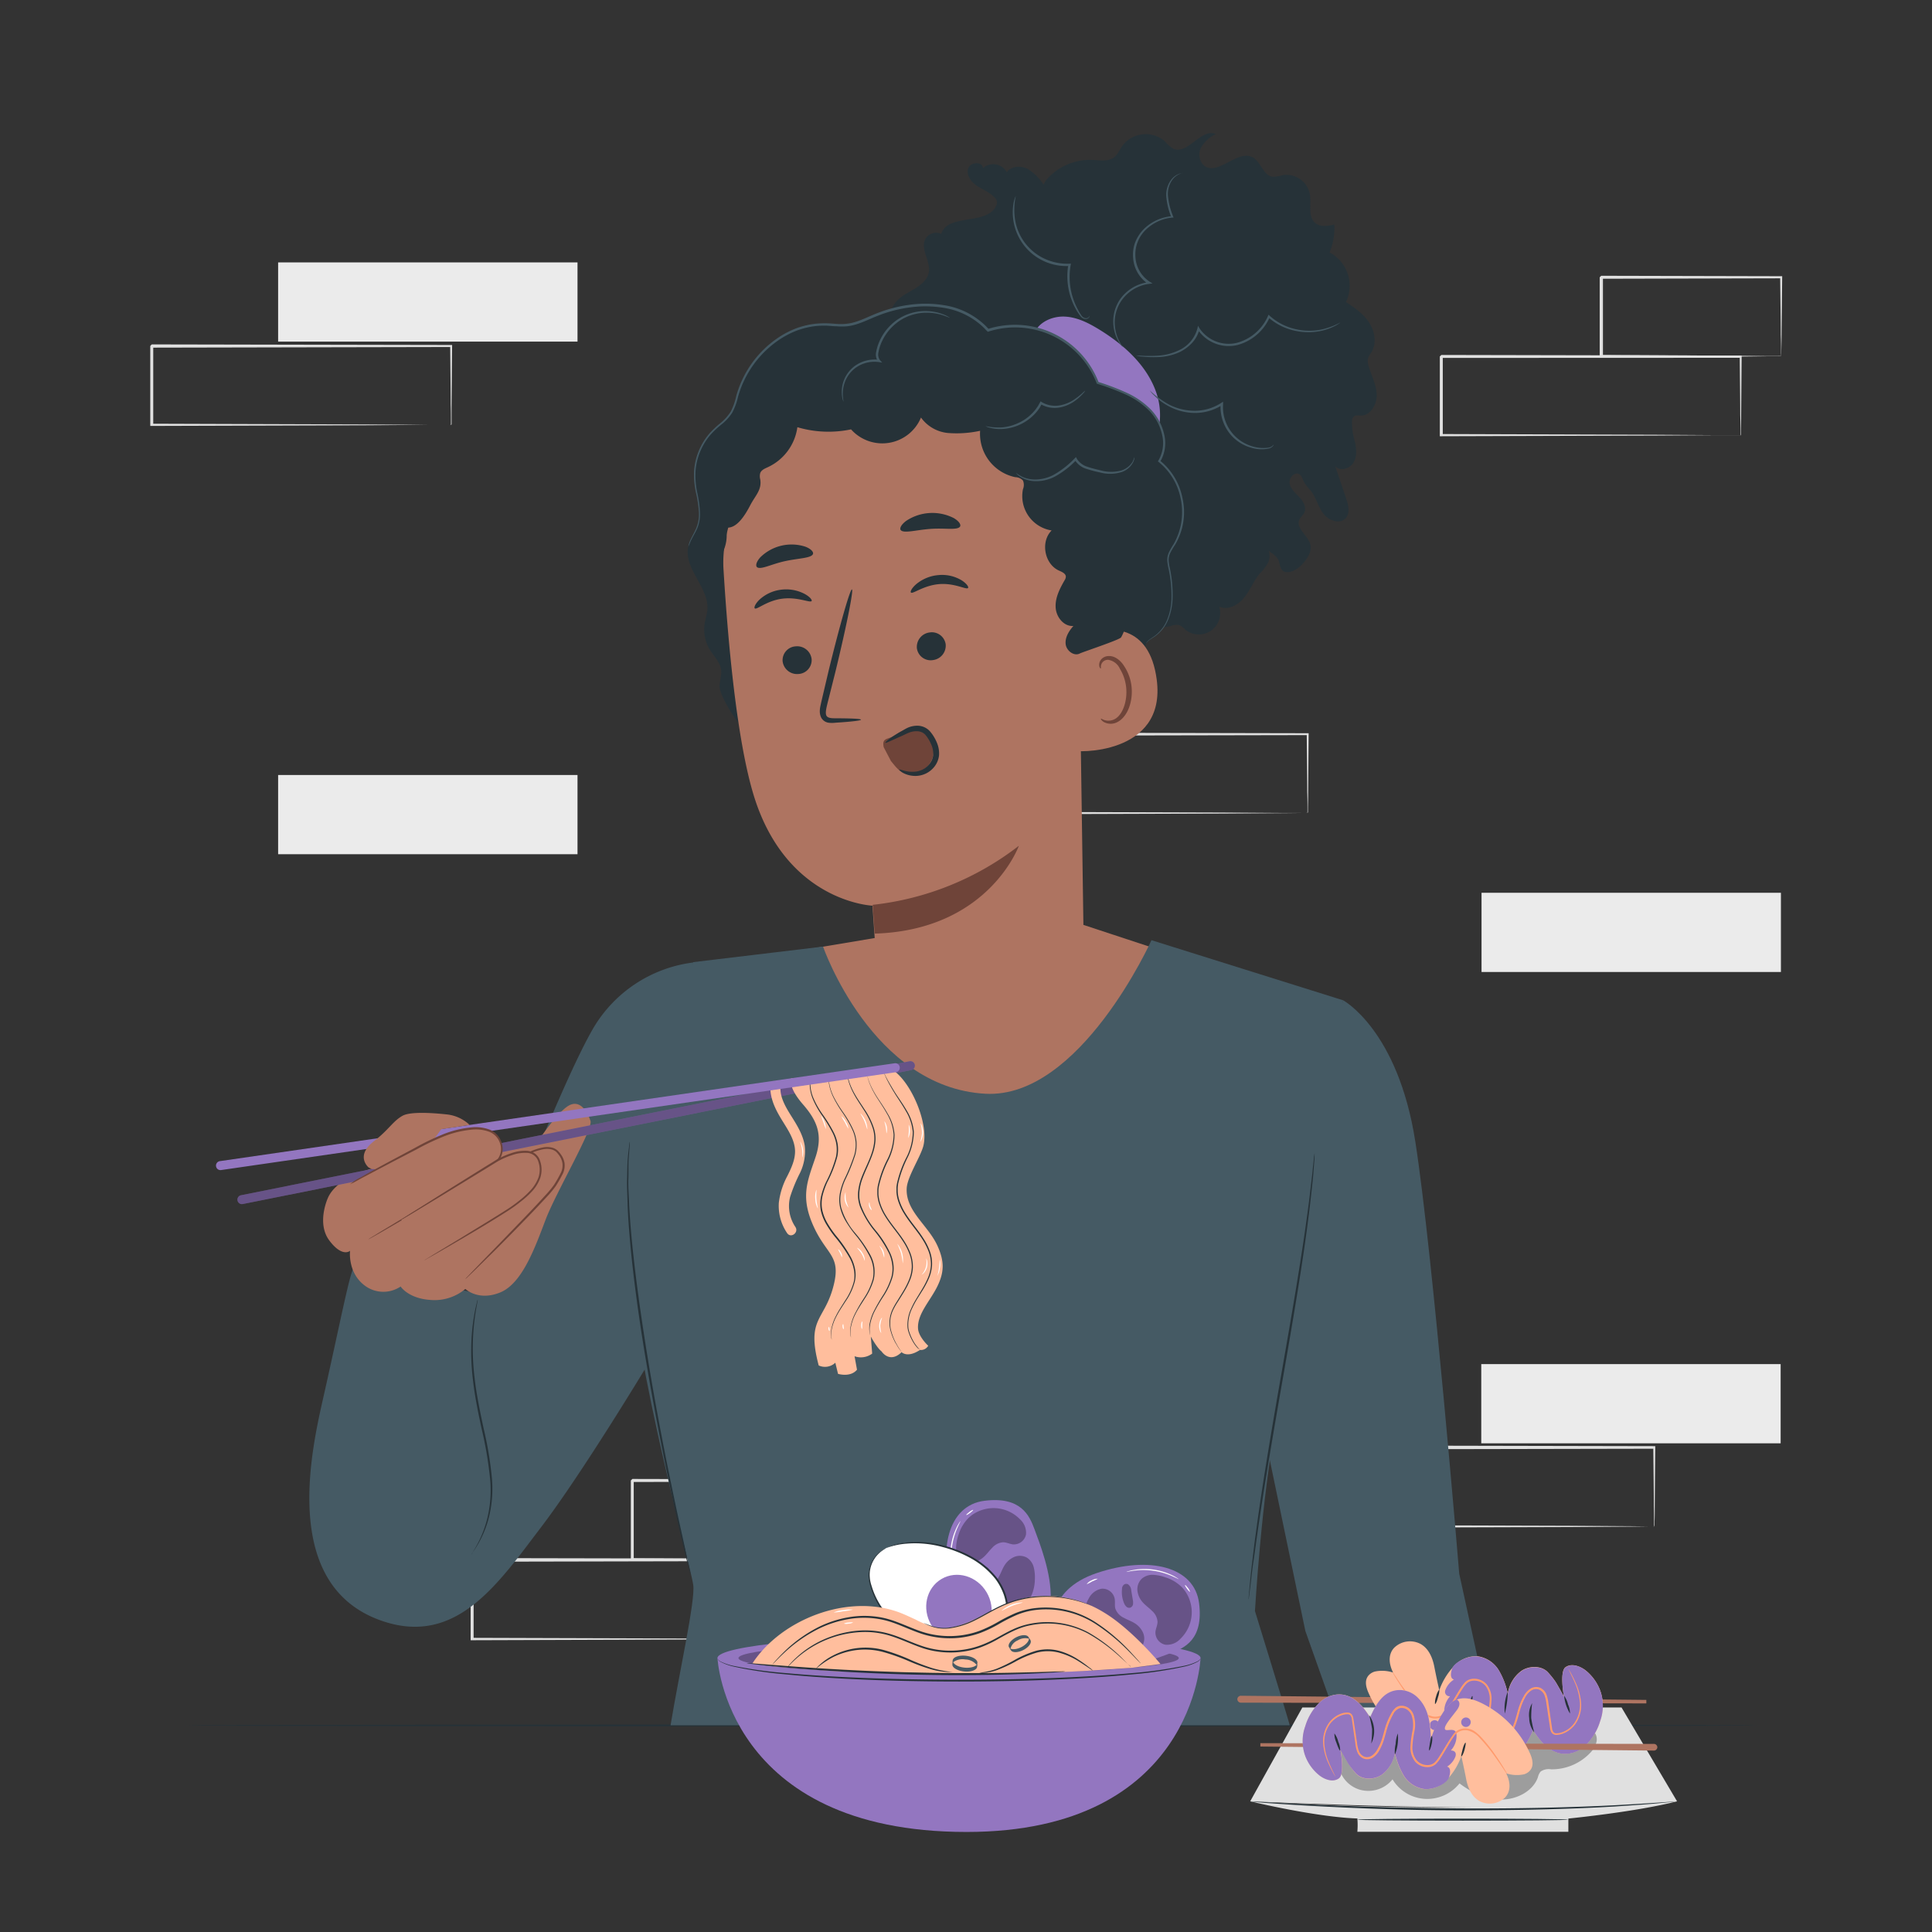 <svg xmlns="http://www.w3.org/2000/svg" viewBox="0 0 500 500"><rect x="0" y="0" width="500" height="500" fill="#333333" stroke="none"/><g id="freepik--background-complete--inject-357"><rect x="71.98" y="67.91" width="77.48" height="20.5" style="fill:#ebebeb"></rect><path d="M116.7,110a2.08,2.08,0,0,1,0-.37c0-.28,0-.62,0-1.06,0-1,0-2.3-.06-4,0-3.54-.08-8.62-.13-15l.24.24-77.48.16c.18-.18-.4.39.39-.4h0v10.4c0,3.42,0,6.78,0,10.08l-.38-.39,55.21.18,16.3.11,4.41,0,1.15,0,.41,0a1.34,1.34,0,0,1-.36,0l-1.11,0-4.32,0-16.21.11-55.48.17h-.39V110q0-4.95,0-10.08V89.52h0c.79-.79.22-.22.4-.39l77.48.15h.24v.24c-.06,6.48-.1,11.61-.14,15.18,0,1.7,0,3,0,4,0,.42,0,.75,0,1S116.7,110,116.7,110Z" style="fill:#e0e0e0"></path><rect x="383.35" y="353.03" width="77.48" height="20.5" style="fill:#ebebeb"></rect><path d="M428.06,395.11s0-.13,0-.37,0-.62,0-1.05c0-1,0-2.31-.05-4,0-3.54-.08-8.63-.14-15l.24.24-77.47.15.39-.39h0V385c0,3.42,0,6.79,0,10.08l-.39-.38,55.22.17,16.3.11,4.4.05,1.16,0,.4,0a1.44,1.44,0,0,1-.36,0l-1.1,0-4.32.06-16.21.11-55.49.17h-.38v-.39c0-3.29,0-6.66,0-10.08v-10.4h0l.4-.4,77.47.16h.25v.24c-.05,6.47-.1,11.61-.13,15.18,0,1.7,0,3-.06,4,0,.41,0,.75,0,1A1.15,1.15,0,0,1,428.06,395.11Z" style="fill:#e0e0e0"></path><rect x="71.98" y="200.57" width="77.48" height="20.5" style="fill:#ebebeb"></rect><rect x="383.42" y="231.05" width="77.48" height="20.5" style="fill:#ebebeb"></rect><path d="M450.43,112.74a2.14,2.14,0,0,1,0-.38c0-.27,0-.62,0-1,0-1,0-2.31-.06-4,0-3.54-.08-8.63-.13-15l.24.24L373,92.63c.18-.17-.4.4.39-.39h0v10.39q0,5.14,0,10.09l-.38-.39,55.21.18,16.3.11,4.41,0,1.15,0,.41,0a2.13,2.13,0,0,1-.36,0l-1.11,0-4.32,0-16.21.11-55.48.17h-.39V102.65c0-1.71,0-3.43,0-5.17V92.26h0l.4-.4,77.48.16h.24v.24c-.06,6.47-.1,11.61-.13,15.18,0,1.7-.05,3-.06,4,0,.42,0,.75,0,1A1.91,1.91,0,0,1,450.43,112.74Z" style="fill:#e0e0e0"></path><path d="M460.93,92.24a2.19,2.19,0,0,1,0-.39c0-.29,0-.65,0-1.09,0-1,0-2.38-.07-4.11,0-3.59-.09-8.67-.15-14.91l.28.29-46.55.11.4-.4h0V82.3c0,3.43,0,6.75,0,9.94l-.38-.38,33.3.18,9.7.11,2.62,0a7.08,7.08,0,0,1,.93,0,4.89,4.89,0,0,1-.84.05l-2.54,0-9.61.11-33.56.18H414v-.38c0-3.19,0-6.51,0-9.94V71.76h0l.39-.39,46.55.11h.29v.28c-.07,6.32-.12,11.45-.16,15.09,0,1.7-.05,3-.07,4A11.23,11.23,0,0,1,460.93,92.24Z" style="fill:#e0e0e0"></path><path d="M199.61,424.14a2,2,0,0,1,0-.37c0-.28,0-.62,0-1,0-1,0-2.31-.06-4,0-3.53-.08-8.62-.13-15l.24.24-77.48.16c.18-.18-.4.39.39-.4h0v10.4c0,3.42,0,6.79,0,10.08l-.38-.38,55.21.17,16.3.11,4.41,0,1.15,0a2,2,0,0,1,.41,0,1.54,1.54,0,0,1-.36,0l-1.11,0-4.32.05-16.21.11-55.48.18h-.39v-.39c0-3.29,0-6.66,0-10.08v-10.4h0c.79-.79.22-.21.4-.39l77.48.15h.24v.24c-.06,6.48-.1,11.61-.14,15.19,0,1.7,0,3-.05,4,0,.41,0,.74,0,1S199.61,424.15,199.61,424.14Z" style="fill:#e0e0e0"></path><path d="M210.11,403.64a2.19,2.19,0,0,1,0-.39q0-.44,0-1.08c0-1,0-2.38-.07-4.11,0-3.6-.09-8.67-.15-14.91l.28.28-46.55.11.39-.39h0v10.56c0,3.42,0,6.75,0,9.93l-.37-.37,33.3.18,9.7.1,2.62.05a8.83,8.83,0,0,1,.93,0,3.81,3.81,0,0,1-.84.05l-2.54.05-9.62.1-33.55.18h-.38v-.38c0-3.18,0-6.51,0-9.93V383.15h0l.4-.4,46.55.11h.29v.29c-.07,6.31-.12,11.45-.16,15.08,0,1.7-.05,3-.07,4A11.13,11.13,0,0,1,210.11,403.64Z" style="fill:#e0e0e0"></path><path d="M338.37,210.43a2.71,2.71,0,0,1,0-.37q0-.41,0-1.05c0-1,0-2.31-.06-4,0-3.54-.07-8.63-.13-15l.24.24-77.47.15.39-.39h0v5.23c0,1.74,0,3.46,0,5.17v10.08l-.39-.38,55.22.17,16.29.11,4.41,0,1.15,0,.41,0a1.44,1.44,0,0,1-.36,0l-1.1,0-4.33.05-16.21.11-55.48.18h-.38V190h0l.4-.4,77.47.16h.24v.24c-.06,6.47-.1,11.61-.13,15.18,0,1.7-.05,3-.06,4,0,.41,0,.74,0,1A1.15,1.15,0,0,1,338.37,210.43Z" style="fill:#e0e0e0"></path></g><g id="freepik--Table--inject-357"><path d="M455.66,446.54c0,.15-91.26.26-203.81.26S48,446.69,48,446.54s91.24-.26,203.82-.26S455.66,446.4,455.66,446.54Z" style="fill:#263238"></path></g><g id="freepik--Character--inject-357"><path d="M189.06,249,236.92,241l43.56-1.61,52.83,17.41-27.08,56H242s-43.78-39.26-43.44-40.28S189.06,249,189.06,249Z" style="fill:#ae7461"></path><path d="M91.74,327.83c-1.08.63-3.6,14.1-8.15,34.22-3.26,14.4-10.8,48.9,15.73,57.59,19,6.22,29.74-10,40.63-24.29,10.76-14.1,27.71-42.26,27.71-42.26l11.75-104a35.07,35.07,0,0,0-26.25,17.67c-9.38,16.55-28.81,68.12-28.81,68.12Z" style="fill:#455a64"></path><path d="M330.25,368.72c3.7-18.05,17.35-109.85,17.35-109.85L298,243.32s-18.5,41.1-43,39.74c-29.35-1.61-42-38.08-42-38.08L179.41,249s-14.49,44.9-16.32,69.39,15.4,85.32,16.32,91.8c.57,4-3.57,22.43-5.87,36.31H333.78c-.1-.72-9-29.57-9-29.57S326.55,386.76,330.25,368.72Z" style="fill:#455a64"></path><path d="M347.6,258.87s14.16,7.64,18.68,36.55,11.37,111.87,11.37,111.87l8.58,39.25-39.83-.28-8.58-24.18-14.7-70.69Z" style="fill:#455a64"></path><path d="M163,295.5a1.07,1.07,0,0,1,0,.29c0,.23,0,.51-.05.86-.06.79-.14,1.89-.25,3.29s0,3.18-.08,5.21.14,4.35.22,6.9c.53,10.23,2.32,24.28,4.84,39.7s5.37,29.31,7.5,39.33c1.08,5,2,9,2.58,11.86l.71,3.22q.1.51.18.84a1.58,1.58,0,0,1,0,.29,1.33,1.33,0,0,1-.1-.28c-.05-.21-.13-.49-.22-.83-.19-.77-.46-1.84-.81-3.2-.68-2.78-1.63-6.82-2.74-11.82-2.23-10-5.06-23.89-7.65-39.32s-4.26-29.51-4.7-39.77c-.05-2.56-.2-4.88-.14-6.92s.05-3.79.17-5.22.26-2.5.35-3.29l.1-.85A1,1,0,0,1,163,295.5Z" style="fill:#263238"></path><path d="M340.21,298.51a1.13,1.13,0,0,1,0,.3l0,.88c-.07.82-.16,1.95-.27,3.4s-.3,3.27-.53,5.35-.49,4.46-.84,7.08c-1.31,10.49-3.71,24.88-6.49,40.75s-5.21,30.26-6.68,40.72c-.39,2.61-.68,5-1,7.05s-.5,3.87-.67,5.34l-.42,3.38-.12.87a1.21,1.21,0,0,1-.06.3,1.69,1.69,0,0,1,0-.3l.07-.89c.08-.81.18-1.94.32-3.38s.32-3.27.58-5.35.51-4.46.89-7.07c1.37-10.48,3.73-24.88,6.52-40.76s5.24-30.24,6.65-40.71c.37-2.61.68-5,.91-7.06s.48-3.87.62-5.34.27-2.58.36-3.39c0-.36.08-.65.11-.87A1,1,0,0,1,340.21,298.51Z" style="fill:#263238"></path><path d="M122,402.34a3.76,3.76,0,0,1,.33-.6c.22-.4.6-.94,1-1.7A29.15,29.15,0,0,0,126,393.4a30.87,30.87,0,0,0,.84-10.59,96.91,96.91,0,0,0-2.17-12.93c-1-4.57-1.86-8.95-2.3-13a61.17,61.17,0,0,1-.32-10.77,54.34,54.34,0,0,1,.94-7.2q.27-1.19.45-1.92a3.41,3.41,0,0,1,.19-.66,2.89,2.89,0,0,1-.09.68c-.09.5-.21,1.14-.35,1.94a62.2,62.2,0,0,0-.77,7.18,63.27,63.27,0,0,0,.43,10.69c.46,4,1.35,8.37,2.33,12.93a93.31,93.31,0,0,1,2.14,13,30.66,30.66,0,0,1-1,10.72,27.5,27.5,0,0,1-2.91,6.65c-.43.74-.84,1.27-1.09,1.64A3.07,3.07,0,0,1,122,402.34Z" style="fill:#263238"></path><path d="M84.85,310.05s-3,6.5.39,11,5.36,2.65,5.36,2.65-.72,5.75,3.94,9.11a8,8,0,0,0,9.14.14s1.95,3.07,7.66,3.47a12.42,12.42,0,0,0,9.09-2.84s3.39,3.25,9.08.88,9-11.73,11.7-18.83,12.34-23.43,11.61-25.55-2.6-5.71-5.68-3.92-8.2,9.61-8.2,9.61L98,302S87.42,304.07,84.85,310.05Z" style="fill:#ae7461"></path><path d="M235.38,274.65l-173,34.68a1.15,1.15,0,0,0-.91,1.36h0a1.16,1.16,0,0,0,1.37.91l173-34.67a1.17,1.17,0,0,0,.91-1.37h0A1.17,1.17,0,0,0,235.38,274.65Z" style="fill:#9376C0"></path><path d="M235.38,274.65l-173,34.68a1.15,1.15,0,0,0-.91,1.36h0a1.16,1.16,0,0,0,1.37.91l173-34.67a1.17,1.17,0,0,0,.91-1.37h0A1.17,1.17,0,0,0,235.38,274.65Z" style="opacity:0.3"></path><path d="M238.07,349.36a2.16,2.16,0,0,0,2.15-1.08s-2.54-2.32-2.64-4.51c-.19-3.81,3.22-7.14,5.07-11,1.64-3.44,1.84-6.19,0-10.28-2.42-5.41-8.3-9-8-14.95.16-3,3.5-8,4.29-10.89,1.43-5.38-2.53-15.24-7-19.06a2.12,2.12,0,0,0-1.18-.5l-26,2s-1,2.06,3,6.67c3.64,4.18,5.27,7.84,3.29,13.74s-3.84,9.83-.9,16.95c3.54,8.58,7.83,8.13,5.44,16.79s-6.92,8-3.71,20.14a3.87,3.87,0,0,0,4.3-.71l.7,2.88s3.19,1,4.91-1.07l-.63-3.48a4.91,4.91,0,0,0,4.56-.69l-.35-4.41s1.59,2.95,2.76,3.82c0,0,2.07,3.27,5.2.22h0s1.49,1.58,4.74-.57h0" style="fill:#ffbe9d"></path><path d="M202,281.45a1.37,1.37,0,0,0-1.12-1.52,1.35,1.35,0,0,0-1.51,1.12c-.12,3.48,1.51,6.45,3.3,9.32,1.42,2.3,3.07,4.8,3.09,7.6,0,2.27-1,4.39-2,6.39a19.46,19.46,0,0,0-2.2,6.92,12.57,12.57,0,0,0,2.16,7.87c1,1.41,3.08-.2,2.12-1.62a9.69,9.69,0,0,1-1.36-7.76,41.29,41.29,0,0,1,2.59-6.28,12.82,12.82,0,0,0,1.19-7c-.45-2.84-2-5.31-3.5-7.69-1.36-2.19-2.88-4.68-2.79-7.34Z" style="fill:#ffbe9d"></path><path d="M209.74,281.1a10.13,10.13,0,0,0,.86,3.29,23,23,0,0,0,2.25,3.95,36.7,36.7,0,0,1,2.92,4.73,10.9,10.9,0,0,1,1,2.94,9,9,0,0,1-.07,3.28,31.63,31.63,0,0,1-2.56,6.57,19.76,19.76,0,0,0-1.24,3.48,9,9,0,0,0-.12,3.73,11.68,11.68,0,0,0,1.36,3.5,28,28,0,0,0,2.09,3.06,35.82,35.82,0,0,1,4,5.79,11,11,0,0,1,1.07,3.1,8,8,0,0,1-.07,3.11,16,16,0,0,1-2.33,5.06c-.92,1.43-1.79,2.7-2.4,3.91a12.4,12.4,0,0,0-1.21,3.22,7.33,7.33,0,0,0-.13,2.14c.06.49.1.75.1.75a3.14,3.14,0,0,1-.15-.74,6.59,6.59,0,0,1,.08-2.17,11.59,11.59,0,0,1,1.16-3.25c.59-1.22,1.47-2.51,2.36-3.95a15.83,15.83,0,0,0,2.28-5,7.82,7.82,0,0,0,0-3,10.27,10.27,0,0,0-1.06-3,38,38,0,0,0-4-5.71,29.06,29.06,0,0,1-2.11-3.09,11.87,11.87,0,0,1-1.4-3.58,9.38,9.38,0,0,1,.13-3.84,18.47,18.47,0,0,1,1.26-3.52,32.53,32.53,0,0,0,2.55-6.52,9,9,0,0,0,.09-3.19,10.5,10.5,0,0,0-.93-2.89,37.44,37.44,0,0,0-2.88-4.72,23.26,23.26,0,0,1-2.23-4,10.51,10.51,0,0,1-.83-3.34,6.9,6.9,0,0,1,.2-2.17,4.34,4.34,0,0,1,.24-.72A7.55,7.55,0,0,0,209.74,281.1Z" style="fill:#263238"></path><path d="M214.53,278.48a7.73,7.73,0,0,0,.12,2.15,12.73,12.73,0,0,0,1.11,3.23,33,33,0,0,0,2.37,3.9,27.58,27.58,0,0,1,2.77,4.8,10.11,10.11,0,0,1,.76,3,10.3,10.3,0,0,1-.31,3.27,46.68,46.68,0,0,1-2.63,6.53,16.57,16.57,0,0,0-1.11,3.5,8.64,8.64,0,0,0,.1,3.72,17.75,17.75,0,0,0,3.58,6.5,32.72,32.72,0,0,1,4,5.8,9.15,9.15,0,0,1,.84,6.23,17.65,17.65,0,0,1-2.36,5c-.91,1.43-1.76,2.71-2.36,3.92a12.45,12.45,0,0,0-1.15,3.21,6.82,6.82,0,0,0-.11,2.16l.09.74a4.62,4.62,0,0,1-.15-.74,6.87,6.87,0,0,1,.06-2.17,12.26,12.26,0,0,1,1.13-3.28,40.11,40.11,0,0,1,2.33-4,17.29,17.29,0,0,0,2.29-5A9,9,0,0,0,225,325a30.75,30.75,0,0,0-3.91-5.77,32.16,32.16,0,0,1-2.13-3.06,13.08,13.08,0,0,1-1.5-3.53,9,9,0,0,1-.09-3.84,16.49,16.49,0,0,1,1.13-3.55,50,50,0,0,0,2.64-6.49,10,10,0,0,0,.3-3.18,9.69,9.69,0,0,0-.73-2.94,27.82,27.82,0,0,0-2.72-4.77,30.61,30.61,0,0,1-2.34-3.93,12.68,12.68,0,0,1-1.08-3.27,7.18,7.18,0,0,1-.06-2.17,4.52,4.52,0,0,1,.13-.75S214.6,278,214.53,278.48Z" style="fill:#263238"></path><path d="M219.37,278.12a10.54,10.54,0,0,0,.48,2.07,18.24,18.24,0,0,0,1.45,3.1c.66,1.16,1.53,2.41,2.45,3.83a19,19,0,0,1,2.44,4.95,9.09,9.09,0,0,1,.38,3.07,13.06,13.06,0,0,1-.64,3.21c-.69,2.13-1.8,4.22-2.65,6.46a13.18,13.18,0,0,0-.86,3.54,10.5,10.5,0,0,0,0,1.86,10.65,10.65,0,0,0,.42,1.84,21.94,21.94,0,0,0,3.78,6.38,27.17,27.17,0,0,1,3.77,5.89,10.35,10.35,0,0,1,.85,3.17,8.64,8.64,0,0,1-.28,3.08,19.18,19.18,0,0,1-2.38,5,42.48,42.48,0,0,0-2.29,3.91,13.09,13.09,0,0,0-1.09,3.23,7.32,7.32,0,0,0-.1,2.14l.09.75c-.06-.24-.11-.49-.15-.74a7.52,7.52,0,0,1,0-2.17,12.29,12.29,0,0,1,1.07-3.27,44.1,44.1,0,0,1,2.25-3.95,19,19,0,0,0,2.33-4.93,8.23,8.23,0,0,0,.25-3,10.09,10.09,0,0,0-.83-3.11,30.13,30.13,0,0,0-3.76-5.83,23.8,23.8,0,0,1-3.83-6.48,10.13,10.13,0,0,1-.42-1.89,9.48,9.48,0,0,1,0-1.92,14.11,14.11,0,0,1,.88-3.61c.87-2.27,2-4.34,2.67-6.44a13,13,0,0,0,.63-3.15,9,9,0,0,0-.37-3,19.19,19.19,0,0,0-2.39-4.9c-.89-1.42-1.77-2.67-2.41-3.85a17.25,17.25,0,0,1-1.39-3.14,10.47,10.47,0,0,1-.44-2.13,4.83,4.83,0,0,1,0-.76S219.31,277.57,219.37,278.12Z" style="fill:#263238"></path><path d="M224.42,278.22c0,.13.07.32.14.58a14.84,14.84,0,0,0,.79,2.14,25.1,25.1,0,0,0,1.76,3.17c.77,1.19,1.71,2.5,2.59,4.06a12.23,12.23,0,0,1,1.81,5.53,15.31,15.31,0,0,1-1.59,6.5,29,29,0,0,0-2.48,6.9,7.5,7.5,0,0,0-.1.94c0,.32,0,.64,0,1a9.4,9.4,0,0,0,.31,1.91,14.27,14.27,0,0,0,1.63,3.63c1.41,2.31,3.23,4.28,4.62,6.45a17.15,17.15,0,0,1,1.74,3.38,9.79,9.79,0,0,1,.61,3.59,10,10,0,0,1-.78,3.38,22.15,22.15,0,0,1-1.49,2.91c-.54.9-1.09,1.75-1.6,2.57a17.54,17.54,0,0,0-1.36,2.43,8,8,0,0,0-.5,4.66,14.47,14.47,0,0,0,1.23,3.39c.25.43.46.83.65,1.15s.38.6.52.81l.32.5.1.17a.67.67,0,0,1-.12-.16l-.35-.49c-.15-.22-.35-.47-.54-.8s-.42-.72-.68-1.14a14.48,14.48,0,0,1-1.28-3.41,8.12,8.12,0,0,1,.46-4.77,16.81,16.81,0,0,1,1.35-2.46c.51-.85,1.05-1.68,1.58-2.58a21,21,0,0,0,1.46-2.88,9.85,9.85,0,0,0,.75-3.3,9.23,9.23,0,0,0-.6-3.49,16.33,16.33,0,0,0-1.72-3.32c-1.38-2.15-3.19-4.12-4.62-6.46a14.76,14.76,0,0,1-1.66-3.69,10.22,10.22,0,0,1-.32-2c0-.33,0-.66,0-1s.07-.65.1-1a28.29,28.29,0,0,1,2.52-7,14.82,14.82,0,0,0,1.6-6.38,12.36,12.36,0,0,0-1.74-5.45c-.87-1.55-1.79-2.88-2.55-4.07a23,23,0,0,1-1.72-3.21,12.91,12.91,0,0,1-.74-2.17,5.42,5.42,0,0,1-.13-.79A1,1,0,0,0,224.42,278.22Z" style="fill:#263238"></path><path d="M237.45,348.85a9.59,9.59,0,0,1-1.34-1.88,14.07,14.07,0,0,1-.72-1.52c-.11-.29-.22-.59-.32-.9a5.27,5.27,0,0,1-.2-1.05,9.79,9.79,0,0,1,.89-4.74,22.09,22.09,0,0,1,1.3-2.51l1.58-2.61a23.05,23.05,0,0,0,1.49-2.88,9.84,9.84,0,0,0,.79-3.3,9.39,9.39,0,0,0-.57-3.52,16.71,16.71,0,0,0-1.71-3.34c-1.38-2.16-3.2-4.14-4.64-6.49a14.44,14.44,0,0,1-1.68-3.71,9.51,9.51,0,0,1-.32-2c0-.33,0-.66,0-1s.07-.66.11-1a27.82,27.82,0,0,1,2.54-7,14.81,14.81,0,0,0,1.58-6.42,12.58,12.58,0,0,0-1.81-5.46c-.88-1.56-1.81-2.89-2.57-4.09s-1.37-2.27-1.85-3.15a19.83,19.83,0,0,1-1-2.07,4.33,4.33,0,0,1-.22-.56,1,1,0,0,1-.06-.2.66.66,0,0,1,.09.19l.24.55c.21.47.57,1.16,1.06,2s1.1,1.92,1.89,3.12,1.74,2.52,2.64,4.08a12.75,12.75,0,0,1,1.86,5.55,15.47,15.47,0,0,1-1.57,6.53,30.43,30.43,0,0,0-2.51,6.94c0,.31-.09.63-.1.95s0,.64,0,1a9.61,9.61,0,0,0,.31,1.92,14.46,14.46,0,0,0,1.65,3.65c1.42,2.31,3.24,4.29,4.63,6.48a16,16,0,0,1,1.73,3.4,9.32,9.32,0,0,1,.57,3.62,10.19,10.19,0,0,1-.81,3.39,23.69,23.69,0,0,1-1.52,2.91l-1.61,2.58a25.25,25.25,0,0,0-1.3,2.47,9.58,9.58,0,0,0-.9,4.66,4.87,4.87,0,0,0,.17,1c.09.31.2.61.31.89a13.87,13.87,0,0,0,.69,1.52,9.76,9.76,0,0,0,1.3,1.89,5.67,5.67,0,0,0,.55.58A4.31,4.31,0,0,1,237.45,348.85Z" style="fill:#263238"></path><path d="M243,328.18c.18-1.16.15-2.11.23-2.12a4.77,4.77,0,0,1,0,2.16,4.59,4.59,0,0,1-.69,2C242.55,330.24,242.87,329.34,243,328.18Z" style="fill:#fff"></path><path d="M238.53,329.86a4.66,4.66,0,0,0,1.14-4.19s.17.22.27.64a3.63,3.63,0,0,1-.05,1.67,3.52,3.52,0,0,1-.81,1.46c-.29.32-.55.45-.55.42Z" style="fill:#fff"></path><path d="M233.2,324.35a24.23,24.23,0,0,0-1-2.48,6.49,6.49,0,0,1,1.44,5.12A23.44,23.44,0,0,0,233.2,324.35Z" style="fill:#fff"></path><path d="M228.34,323.88c-.32-.83-.78-1.4-.72-1.45a3.37,3.37,0,0,1,1.21,3C228.75,325.43,228.65,324.71,228.34,323.88Z" style="fill:#fff"></path><path d="M223,324.5c-.57-.94-1.24-1.52-1.18-1.59a3.38,3.38,0,0,1,1.42,1.43,3.34,3.34,0,0,1,.57,1.94C223.73,326.3,223.56,325.44,223,324.5Z" style="fill:#fff"></path><path d="M217.42,324.33a7.27,7.27,0,0,1-.51-1c.05-.06.47.28.77.88a1.63,1.63,0,0,1,.22,1.14C217.82,325.36,217.69,324.88,217.42,324.33Z" style="fill:#fff"></path><path d="M238.62,293.14a9.8,9.8,0,0,0-.4-2.41,1.52,1.52,0,0,1,.37.64,4.76,4.76,0,0,1-.06,3.52,2.4,2.4,0,0,1-.39.64A9.84,9.84,0,0,0,238.62,293.14Z" style="fill:#fff"></path><path d="M235.2,292.81c.06-.94-.09-1.71,0-1.71a4,4,0,0,1-.17,3.4C235,294.48,235.15,293.75,235.2,292.81Z" style="fill:#fff"></path><path d="M229.24,291.74c-.14-.84-.41-1.49-.34-1.53a3.66,3.66,0,0,1,.54,3.08C229.36,293.28,229.39,292.57,229.24,291.74Z" style="fill:#fff"></path><path d="M223.71,290.16c-.48-1.13-1.08-1.94-1-2a6,6,0,0,1,1.76,4.07C224.36,292.25,224.19,291.28,223.71,290.16Z" style="fill:#fff"></path><path d="M218.67,290.47a15,15,0,0,1-.93-1.61,4,4,0,0,1,1.17,1.47,4.11,4.11,0,0,1,.64,1.77A15.09,15.09,0,0,1,218.67,290.47Z" style="fill:#fff"></path><path d="M213.11,290.43a11.4,11.4,0,0,1-.6-1.79,7.54,7.54,0,0,1,1.27,3.58A10.12,10.12,0,0,1,213.11,290.43Z" style="fill:#fff"></path><path d="M207.56,297.42c-.16-1.14-.55-2-.48-2a5,5,0,0,1,.58,4.12C207.59,299.5,207.72,298.56,207.56,297.42Z" style="fill:#fff"></path><path d="M211,310.35a5.23,5.23,0,0,1,.29-2.45c.08,0-.1,1.09,0,2.42s.43,2.4.35,2.41A5.22,5.22,0,0,1,211,310.35Z" style="fill:#fff"></path><path d="M219.58,312.51a3.81,3.81,0,0,1-.73-4,12.53,12.53,0,0,0,.07,2,13.31,13.31,0,0,0,.66,1.93Z" style="fill:#fff"></path><path d="M224.94,312.24c-.18-.59,0-1.12.07-1.08s0,.5.2,1,.43.92.38,1S225.11,312.83,224.94,312.24Z" style="fill:#fff"></path><path d="M227.76,344.47a3.65,3.65,0,0,1-.22-1.5,3.6,3.6,0,0,1,.38-1.47,1.26,1.26,0,0,1,.38-.5,8.52,8.52,0,0,0-.49,2,8.62,8.62,0,0,0,.27,2S227.91,344.84,227.76,344.47Z" style="fill:#fff"></path><path d="M222.86,342.92c0-.55.22-1,.29-.94s0,.44,0,1,0,.94-.08.95S222.84,343.48,222.86,342.92Z" style="fill:#fff"></path><path d="M218.05,343.35c-.05-.39.07-.69.15-.68s.09.3.13.65.1.64,0,.65S218.1,343.75,218.05,343.35Z" style="fill:#fff"></path><path d="M214.4,343.92a.59.59,0,0,1,.16-.55c.05,0,.08.25.12.52s.08.49,0,.53S214.44,344.25,214.4,343.92Z" style="fill:#fff"></path><path d="M231.85,277.49a1.16,1.16,0,0,0,1-1.32h0a1.16,1.16,0,0,0-1.31-1L56.91,300.5a1.16,1.16,0,0,0-1,1.31h0a1.15,1.15,0,0,0,1.31,1" style="fill:#9376C0"></path><path d="M121.54,291.13a10.15,10.15,0,0,0-5.91-2.72c-4.25-.46-9.56-.72-11.47.36-2.51,1.41-3.5,3.58-7.38,6.57s-2.63,5.51-1.55,6.64,5.59.73,9.61-1.18,8-6.7,8-6.7l1.37-1.87,7.34-1.1Z" style="fill:#ae7461"></path><path d="M95.27,320.73s31.86-18.68,33.53-20.45,1.33-5.39-1.17-7.15c-2.1-1.48-8-2.66-19.79,3.95,0,0-17.19,8.95-17.29,9.44" style="fill:#ae7461"></path><path d="M90.55,306.52a12.76,12.76,0,0,1,2.9-1.88c1.94-1.12,4.77-2.67,8.28-4.55l5.75-3.07a61.53,61.53,0,0,1,6.75-3.28,26.12,26.12,0,0,1,8.07-2,10.35,10.35,0,0,1,4.41.6,5.31,5.31,0,0,1,3.1,3.36,4.89,4.89,0,0,1-.64,4.52,4.64,4.64,0,0,1-.88.78l-.91.63c-.61.41-1.22.79-1.82,1.18-2.43,1.54-4.79,3-7,4.35-4.51,2.72-8.6,5.14-12,7.15l-8.17,4.74-2.24,1.26-.59.32c-.13.06-.2.1-.21.09a5.79,5.79,0,0,1,.75-.5l2.19-1.34,8.08-4.88,12-7.25c2.25-1.38,4.6-2.83,7-4.37.6-.39,1.21-.77,1.81-1.18a8.84,8.84,0,0,0,1.67-1.3,4.4,4.4,0,0,0,.56-4,4.78,4.78,0,0,0-2.81-3,10,10,0,0,0-4.19-.57,26,26,0,0,0-7.92,1.93,60.86,60.86,0,0,0-6.72,3.22l-5.78,3-8.35,4.4-2.25,1.24A5.91,5.91,0,0,0,90.55,306.52Z" style="fill:#6f4439"></path><path d="M120.44,331s21.87-21.87,23.16-24.22,3.94-5,.83-8.6-11.33,2.48-11.33,2.48l-13.76,13.37" style="fill:#ae7461"></path><path d="M119.34,314.06s.07-.1.23-.28l.71-.74,2.76-2.76,9.9-9.75h0a29.08,29.08,0,0,1,3.58-2.17,14.45,14.45,0,0,1,4.27-1.45,5.22,5.22,0,0,1,2.41.19,3.72,3.72,0,0,1,1.1.65,7.27,7.27,0,0,1,.81.95,5.36,5.36,0,0,1,1,2.33,5.07,5.07,0,0,1-.37,2.55,35.34,35.34,0,0,1-1.89,3.35,27.12,27.12,0,0,1-2.41,2.89c-1.65,1.8-3.27,3.5-4.82,5.11-3.11,3.22-5.94,6.08-8.33,8.47L122.59,329,121,330.53a5,5,0,0,1-.58.5,4.11,4.11,0,0,1,.5-.58l1.5-1.57c1.36-1.4,3.25-3.36,5.58-5.75l8.24-8.55c1.55-1.62,3.15-3.32,4.79-5.12a27.88,27.88,0,0,0,2.33-2.8,30.11,30.11,0,0,0,1.86-3.3,4.41,4.41,0,0,0,.34-2.28,4.69,4.69,0,0,0-.87-2.1,8,8,0,0,0-.73-.87,3.13,3.13,0,0,0-.93-.55,4.82,4.82,0,0,0-2.17-.17,13.71,13.71,0,0,0-4.12,1.38,27.45,27.45,0,0,0-3.53,2.11l0,0-10,9.61-2.84,2.67-.76.7A1.55,1.55,0,0,1,119.34,314.06Z" style="fill:#6f4439"></path><path d="M103.89,315.64l24.91-15.36s8.83-5,10.71.1-2.7,8.83-6.15,11.45-23.58,14.36-23.58,14.36" style="fill:#ae7461"></path><path d="M109.78,326.19s.24-.17.71-.47l2.06-1.26,7.61-4.61c3.2-2,7-4.25,11.2-6.94a35.11,35.11,0,0,0,3.07-2.23,22.61,22.61,0,0,0,2.89-2.66,9.86,9.86,0,0,0,2.07-3.41,6.37,6.37,0,0,0-.08-4,3.15,3.15,0,0,0-2.94-2.24,10.19,10.19,0,0,0-3.94.6,21.07,21.07,0,0,0-3.59,1.57l-3.25,2-11.26,6.88-7.61,4.6-2.08,1.23a4.49,4.49,0,0,1-.75.39,5.89,5.89,0,0,1,.69-.48l2-1.31,7.53-4.75,11.2-7,3.25-2a21,21,0,0,1,3.68-1.63,10.63,10.63,0,0,1,4.15-.64,4,4,0,0,1,2.09.74,3.65,3.65,0,0,1,1.29,1.85,6.9,6.9,0,0,1,.08,4.33,10.1,10.1,0,0,1-2.18,3.59,23.47,23.47,0,0,1-3,2.71,35.18,35.18,0,0,1-3.11,2.24c-4.19,2.68-8,4.94-11.28,6.86s-5.87,3.42-7.7,4.46l-2.11,1.18A4.09,4.09,0,0,1,109.78,326.19Z" style="fill:#6f4439"></path><path d="M270.62,46.78a14.89,14.89,0,0,1,12.12-5.39c1.87.09,3.93.49,5.45-.58,1.09-.78,1.6-2.11,2.38-3.2a7.56,7.56,0,0,1,10.82-1.11,9,9,0,0,0,2.29,2c3.75,1.61,7.21-5.44,10.94-3.79a8.55,8.55,0,0,0-3.77,3.46,3.89,3.89,0,0,0,.8,4.72c3.59,2.71,8.63-4.33,12.57-2.16,2.12,1.17,2.66,4.59,5,5a8.26,8.26,0,0,0,2.76-.41,6.21,6.21,0,0,1,7,4.83c.47,2.65-.63,6,1.51,7.65,1.33,1,3.2.69,4.82.32a16.15,16.15,0,0,1-1.22,7.21,9.74,9.74,0,0,1,4.24,12.83c2.25,1.5,4.54,3.07,6,5.32s2,5.33.63,7.63a6.81,6.81,0,0,0-.91,1.59,3.65,3.65,0,0,0,.14,2c.7,2.46,2,4.81,2.1,7.36s-1.57,5.51-4.13,5.48c-.6,0-1.27-.16-1.74.2a1.72,1.72,0,0,0-.53,1.21,17.81,17.81,0,0,0,.78,5.44c.39,1.8.54,3.8-.42,5.37s-3.43,2.27-4.68.93l2.82,8.36c.56,1.65,1.06,3.67-.08,5-1.49,1.74-4.5.68-5.86-1.16s-1.88-4.21-3.29-6a13,13,0,0,1-1.72-2.21c-.33-.66-.49-1.47-1.09-1.9-1.22-.86-2.86.87-2.59,2.34s1.52,2.49,2.54,3.58,1.9,2.66,1.24,4c-.32.65-.95,1.1-1.25,1.75-1.05,2.26,2.28,4.12,2.84,6.54.41,1.79-.78,3.53-2,4.92-1.47,1.69-4.44,3.2-5.58,1.27a20.49,20.49,0,0,1-.66-2.23,5.63,5.63,0,0,0-1.91-1.91,11.59,11.59,0,0,1-3.87-5.45c2.06,2.19,4.27,5.11,3.14,7.89a12.52,12.52,0,0,1-2.27,3c-1.57,1.9-2.45,4.29-4,6.2s-4.22,3.35-6.45,2.31A5.54,5.54,0,0,1,306.8,163a4.88,4.88,0,0,0-1.61-1.23A3.91,3.91,0,0,0,303,162a12,12,0,0,1-11.91-3.77l2.13-.94c-4.35-.24-8.88-.53-12.65-2.71s-6.46-6.9-4.89-11c.68-1.76,2.1-3.62,1.26-5.31-.57-1.17-2-1.63-3.23-2L258,132.09c-2.55-.69-5.24-1.46-7.05-3.39s-2.22-5.41-.14-7A14.1,14.1,0,0,0,245,116.3c-2.67-1.34-5.7-1.81-8.43-3s-5.31-3.6-5.35-6.59,3.9-5.59,6.11-3.58c-.75-4.45-8.75-4.13-9.77-8.52-.83-3.57,3.65-5.8,5.82-8.75-.58-1.22-1.92-1.93-2.54-3.13-1.29-2.52,1.22-5.32,3.67-6.72s5.48-2.88,5.89-5.68-2.24-5.86-.93-8.45a3.21,3.21,0,0,1,4.12-1.36c1.67-5.31,11.68-2.16,14.16-7.15a1.75,1.75,0,0,0-.34-2.25c-1.22-1.33-3-2-4.53-3s-2.84-2.76-2.32-4.49,3.72-1.92,3.82-.11a4,4,0,0,1,6.18,1.06c1.13-1.6,3.58-1.76,5.33-.89a12.53,12.53,0,0,1,4.17,4.09" style="fill:#263238"></path><path d="M299.38,102c-2.33-7.24-8.37-12.7-14.85-16.69-2.72-1.67-5.66-3.19-8.85-3.37s-6.65,1.28-8,4.18l1,5.25c.17,8.48,7.36,14.91,11.23,22.45,1.68,3.28,3.18,7.27,6.7,8.4a8,8,0,0,0,5.63-.62C299.14,118.4,301.71,109.22,299.38,102Z" style="fill:#9376C0"></path><path d="M304,140.8a17,17,0,0,0-4-21.44c2.64-4.23.85-10.09-2.72-13.57s-8.49-5.15-13.23-6.72c-3.76-11.07-17.41-17.6-28.39-13.59-6.87-8-19.56-7.9-29.27-3.83-2.37,1-4.71,2.19-7.27,2.47A42.72,42.72,0,0,1,213.5,84c-10.37-.21-19.69,8.13-22.59,18.09a18.88,18.88,0,0,1-1.66,4.68c-1.14,1.86-3,3.09-4.59,4.6a16.45,16.45,0,0,0-4.88,12.78c.29,4,2,8,.77,11.84-.63,1.9-2,3.53-2.42,5.49-1.26,5.66,5.41,10.55,4.94,16.33-.1,1.18-.5,2.32-.69,3.49a10.07,10.07,0,0,0,1.42,7c1,1.59,2.47,3,2.79,4.81.24,1.4-.23,2.81-.36,4.22-.3,3.46,8.47,15.65,11.6,17.16l87.31-9.16a16.41,16.41,0,0,0,11-15.47,6,6,0,0,1,.45-3.3,7,7,0,0,1,2.2-1.82c5.27-3.65,5.07-11.44,3.76-17.72a7.81,7.81,0,0,1-.26-2.67A10,10,0,0,1,304,140.8Z" style="fill:#263238"></path><path d="M279,144c-1.5-15.47-13.2-32.1-29.4-37.9-10.2-3.66-17.75-2.83-22.9-2.85a35.66,35.66,0,0,0-20.08,6.66c-4.68,1.68-20.46,19.82-19.38,37.43,1.2,19.56,3.44,43.39,7.55,57.59,8.26,28.54,31,29.46,31,29.46s1.82,26.22,1.82,26.22l53-5.6Z" style="fill:#ae7461"></path><path d="M241.51,193.28a5.78,5.78,0,0,0-2.23-3.4,5.88,5.88,0,0,0-7.15.09c-2,1.63-4,.59-3.43,3.4l1.88,3.59c1.33,1.58,2.33,3.17,4.4,3.2a7.7,7.7,0,0,0,1,0,6.44,6.44,0,0,0,4.2-2A5.72,5.72,0,0,0,241.51,193.28Z" style="fill:#6f4439"></path><path d="M202.54,171.12a3.76,3.76,0,0,0,4.08,3.31,3.6,3.6,0,0,0,3.43-3.84,3.76,3.76,0,0,0-4.07-3.32A3.6,3.6,0,0,0,202.54,171.12Z" style="fill:#263238"></path><path d="M195.34,157.45c.53.43,3.09-2,7.11-2.51s7.22,1.15,7.59.61c.19-.25-.39-1.07-1.79-1.84a10.29,10.29,0,0,0-6.15-1.09,10,10,0,0,0-5.59,2.61C195.4,156.33,195.09,157.26,195.34,157.45Z" style="fill:#263238"></path><path d="M222.82,186.25c0-.23-2.56-.35-6.68-.36-1,0-2-.06-2.29-.74s0-1.87.3-3.13c.66-2.6,1.34-5.33,2.06-8.19,2.83-11.65,4.74-21.18,4.27-21.29s-3.15,9.25-6,20.9c-.67,2.87-1.32,5.6-1.93,8.22-.24,1.22-.74,2.62,0,4.1a2.58,2.58,0,0,0,1.88,1.28,7.09,7.09,0,0,0,1.77,0C220.3,186.78,222.83,186.48,222.82,186.25Z" style="fill:#263238"></path><path d="M225.85,234.17a75,75,0,0,0,37.83-15.28s-7.82,21.82-37.31,22.73Z" style="fill:#6f4439"></path><path d="M195.92,146.78c.94.75,3.71-.79,7.26-1.56s6.71-.74,7.21-1.82c.21-.52-.45-1.33-1.94-1.91a11.53,11.53,0,0,0-11.66,2.72C195.72,145.39,195.49,146.41,195.92,146.78Z" style="fill:#263238"></path><path d="M244.74,166.73a3.77,3.77,0,0,1-3.29,4.1,3.6,3.6,0,0,1-4.16-3.05,3.77,3.77,0,0,1,3.28-4.1A3.62,3.62,0,0,1,244.74,166.73Z" style="fill:#263238"></path><path d="M250.53,152.17c-.43.53-3.45-1.33-7.48-1s-6.82,2.64-7.3,2.18c-.23-.2.16-1.12,1.37-2.17a10.3,10.3,0,0,1,5.79-2.35,9.79,9.79,0,0,1,6,1.38C250.24,151.08,250.74,151.93,250.53,152.17Z" style="fill:#263238"></path><path d="M248.45,136.29c-.72,1-3.91.31-7.66.59s-6.86,1.22-7.67.32c-.36-.43.06-1.39,1.37-2.38a12.21,12.21,0,0,1,12.35-.74C248.24,134.91,248.76,135.81,248.45,136.29Z" style="fill:#263238"></path><path d="M277.77,172c-.26-2.17,1.6-7.59,3.7-8.19,5.61-1.61,16-2.44,17.89,12.08,2.61,19.83-21.5,18.87-21.61,18.31S278.69,179.44,277.77,172Z" style="fill:#ae7461"></path><path d="M284.91,186c.08-.08.38.19,1,.38a3.47,3.47,0,0,0,2.59-.28c2-1.05,3.32-4.61,2.95-8.2a11.52,11.52,0,0,0-1.62-4.82,4,4,0,0,0-2.95-2.31A1.79,1.79,0,0,0,285,172c-.19.59,0,1-.11,1s-.47-.27-.42-1.11a2.2,2.2,0,0,1,.62-1.35,2.58,2.58,0,0,1,1.84-.75c1.55-.1,3.11,1.13,4,2.6a11.82,11.82,0,0,1,1.92,5.37c.4,4-1.15,8-3.91,9.23a3.72,3.72,0,0,1-3.23-.11C285,186.46,284.85,186,284.91,186Z" style="fill:#6f4439"></path><path d="M182.89,147.93c3.7-3,5.84-6.73,5-11.42,2.76.46,5-3.3,6.3-5.8s3-3.89,2.56-6.65a3.15,3.15,0,0,1,0-1.64c.31-.81,1.22-1.17,2-1.53a13.39,13.39,0,0,0,7.61-10.33,28.42,28.42,0,0,0,13.89.56,10.84,10.84,0,0,0,18.1-3.06,9.72,9.72,0,0,0,7,4,28.68,28.68,0,0,0,8.3-.57,11.47,11.47,0,0,0,9.09,12,2.81,2.81,0,0,1,2,.87,2.89,2.89,0,0,1,0,2.25,9,9,0,0,0,7.42,10.67c-2.93,2.92-1.87,8.7,1.91,10.39.77.35,1.78.76,1.77,1.61a1.9,1.9,0,0,1-.33.9c-1.23,2.15-2.44,4.47-2.31,7s2.12,5,4.59,4.82c-1.15,1.31-2.17,2.93-2,4.66s2.15,3.27,3.69,2.45c.65-.35,10.29-3.52,10.66-4.16,4.67-8.33-3.44-15.88-5.17-25.26s-6.17-18.14-11.92-25.76a45.58,45.58,0,0,0-8.23-8.7,60.3,60.3,0,0,0-11.92-6.68c-5.4-2.5-10.95-5-16.87-5.62-11-1.2-21.68,4.08-31.1,9.94a46.89,46.89,0,0,0-10,7.69c-3.42,3.72-5.7,8.33-7.61,13-2.76,6.75-4.86,13.93-4.67,21.22" style="fill:#263238"></path><path d="M178.13,141.47a7.64,7.64,0,0,1,.81-2.26c.34-.72.84-1.56,1.28-2.61a9.38,9.38,0,0,0,.66-3.85,29.65,29.65,0,0,0-.69-4.9,21.78,21.78,0,0,1-.57-5.92,16.7,16.7,0,0,1,1.84-6.57,16.41,16.41,0,0,1,2.1-3.12,24.47,24.47,0,0,1,2.85-2.71,12.58,12.58,0,0,0,2.7-3,16.37,16.37,0,0,0,1.42-4,26.81,26.81,0,0,1,10.85-15.13,23.79,23.79,0,0,1,4.56-2.39,21.55,21.55,0,0,1,5.14-1.23,24.28,24.28,0,0,1,2.7-.11c.91,0,1.81.1,2.71.15a12.76,12.76,0,0,0,5.3-.64c1.74-.57,3.4-1.43,5.18-2.11a34.42,34.42,0,0,1,5.51-1.68,34,34,0,0,1,5.81-.77,29.84,29.84,0,0,1,6,.36,19.69,19.69,0,0,1,10.81,5.37l.85.88-.33-.08A23.21,23.21,0,0,1,284.35,99l-.18-.18a62.75,62.75,0,0,1,7.42,2.82,21,21,0,0,1,6.3,4.39,13.74,13.74,0,0,1,3.43,6.53,9.45,9.45,0,0,1-1.08,6.95l-.06-.33A16.53,16.53,0,0,1,306,128.8a16.49,16.49,0,0,1-1.93,12.25,19.72,19.72,0,0,0-1.15,1.94,4.2,4.2,0,0,0-.47,2,11.91,11.91,0,0,0,.31,2.06,33.24,33.24,0,0,1,.71,7.56,16,16,0,0,1-1.25,6,9.8,9.8,0,0,1-2.7,3.6c-.94.8-1.81,1.17-2.27,1.6a4.28,4.28,0,0,0-.65.69,2.21,2.21,0,0,1,.6-.75c.45-.45,1.32-.85,2.23-1.66a9.78,9.78,0,0,0,2.58-3.57,15.63,15.63,0,0,0,1.17-5.9,33.41,33.41,0,0,0-.76-7.48,11.88,11.88,0,0,1-.33-2.12,4.57,4.57,0,0,1,.49-2.2,19.74,19.74,0,0,1,1.15-2,15.52,15.52,0,0,0,1-2.08,16.63,16.63,0,0,0,.79-9.87,16.06,16.06,0,0,0-5.69-9.33l-.17-.14.12-.19a9,9,0,0,0,1-6.58,13.12,13.12,0,0,0-3.3-6.27,20.54,20.54,0,0,0-6.16-4.26A64.17,64.17,0,0,0,284,99.34l-.13,0-.05-.14a22.64,22.64,0,0,0-28-13.39l-.18.06-.15-.15c-.28-.28-.55-.57-.83-.86a19.14,19.14,0,0,0-10.48-5.2,30.06,30.06,0,0,0-5.83-.36,34.68,34.68,0,0,0-11.13,2.4c-1.75.67-3.43,1.53-5.22,2.11a13.45,13.45,0,0,1-2.74.63,16,16,0,0,1-2.77,0c-.91,0-1.81-.13-2.69-.16a23,23,0,0,0-2.63.1,21,21,0,0,0-5,1.19,23.27,23.27,0,0,0-4.46,2.32A26.39,26.39,0,0,0,191,102.71a16.69,16.69,0,0,1-1.49,4.07,12.71,12.71,0,0,1-2.8,3.07,24,24,0,0,0-2.83,2.66A16.33,16.33,0,0,0,180,122a21.88,21.88,0,0,0,.52,5.84,28.25,28.25,0,0,1,.64,5,9.5,9.5,0,0,1-.72,3.92c-.47,1.06-1,1.89-1.34,2.59a11.43,11.43,0,0,0-.72,1.63C178.19,141.27,178.15,141.47,178.13,141.47Z" style="fill:#455a64"></path><path d="M245.83,82.26s-.56-.24-1.59-.6a13.52,13.52,0,0,0-4.48-.73,12.61,12.61,0,0,0-6.41,1.75,13.12,13.12,0,0,0-5.29,6.1,11.24,11.24,0,0,0-.71,2.37,2.51,2.51,0,0,0,.4,2.08l.57.61-.83-.13a8.31,8.31,0,0,0-6.05,1.48,8,8,0,0,0-2.92,4.09,8.79,8.79,0,0,0-.38,3.37c.07.8.18,1.22.14,1.24s-.06-.1-.13-.3a5.35,5.35,0,0,1-.21-.92,8.33,8.33,0,0,1,3.19-7.89,8.78,8.78,0,0,1,6.45-1.65l-.26.49a3,3,0,0,1-.56-2.56,11.15,11.15,0,0,1,.75-2.51,13.3,13.3,0,0,1,5.56-6.35,12.93,12.93,0,0,1,11.26-.76,10.14,10.14,0,0,1,1.14.56C245.71,82.15,245.84,82.24,245.83,82.26Z" style="fill:#455a64"></path><path d="M280.84,101.13a3.43,3.43,0,0,1-.61.79,13.16,13.16,0,0,1-2.06,1.84,9.66,9.66,0,0,1-3.81,1.67,7.17,7.17,0,0,1-5.12-.89l.43-.12c-.15.29-.32.58-.48.89s-.39.57-.58.86a12.5,12.5,0,0,1-9.25,4.86,10.89,10.89,0,0,1-3.21-.33,4.12,4.12,0,0,1-1.11-.42,17.45,17.45,0,0,0,4.29.33,12.59,12.59,0,0,0,4.45-1.25,11.9,11.9,0,0,0,4.34-3.55c.19-.28.39-.54.56-.82l.46-.83.16-.3.27.18a6.76,6.76,0,0,0,4.7.87,9.75,9.75,0,0,0,3.68-1.48C279.85,102.16,280.76,101.05,280.84,101.13Z" style="fill:#455a64"></path><path d="M293.58,118.27s0,.13,0,.37a3.73,3.73,0,0,1-.33,1,5.3,5.3,0,0,1-2.94,2.52,10.12,10.12,0,0,1-5.75.08,30.71,30.71,0,0,1-3.28-.86,5.43,5.43,0,0,1-3-2.16l-.17-.31.49.09a22.93,22.93,0,0,1-5.46,4.26,10.29,10.29,0,0,1-5.51,1.25,7.37,7.37,0,0,1-3.62-1.14,4.67,4.67,0,0,1-.81-.65c-.17-.17-.25-.26-.23-.28s.39.3,1.16.73a7.7,7.7,0,0,0,3.52.92,10.17,10.17,0,0,0,5.23-1.32,23.59,23.59,0,0,0,5.3-4.2l.28-.28.2.37.14.25a5,5,0,0,0,2.72,1.92c1.07.37,2.18.62,3.21.87a10.1,10.1,0,0,0,5.48.06,5.25,5.25,0,0,0,2.88-2.23A7.83,7.83,0,0,0,293.58,118.27Z" style="fill:#455a64"></path><path d="M306.19,44.75s-.34,0-.92.28a4.54,4.54,0,0,0-2,1.7,6.24,6.24,0,0,0-1,4A18.6,18.6,0,0,0,303.6,56l.12.31-.34,0a11.37,11.37,0,0,0-6.61,2.93,8.87,8.87,0,0,0-2.91,7.42,8.19,8.19,0,0,0,3.7,6.26l.73.44-.85.1a10.34,10.34,0,0,0-7.13,4.23,9.93,9.93,0,0,0-1.79,6.41,10.73,10.73,0,0,0,1.2,4.3c.5.94.87,1.39.83,1.42a1.76,1.76,0,0,1-.29-.31,7.08,7.08,0,0,1-.71-1,10.3,10.3,0,0,1-1.4-4.37,10.19,10.19,0,0,1,1.75-6.73A10.8,10.8,0,0,1,297.37,73l-.11.54a8.74,8.74,0,0,1-4-6.7,9,9,0,0,1,.65-4.43,10.25,10.25,0,0,1,2.47-3.47,11.78,11.78,0,0,1,7-3l-.21.34a17.79,17.79,0,0,1-1.34-5.48,6.47,6.47,0,0,1,1.2-4.17,4.51,4.51,0,0,1,2.23-1.67,3,3,0,0,1,.72-.15C306.11,44.73,306.19,44.74,306.19,44.75Z" style="fill:#455a64"></path><path d="M346.9,83.45a1.36,1.36,0,0,1-.31.23,8.06,8.06,0,0,1-.93.58,14.38,14.38,0,0,1-3.89,1.4,15.94,15.94,0,0,1-6.33,0,15.22,15.22,0,0,1-7.24-3.56l.45-.1a12.74,12.74,0,0,1-8.19,7.23,9.66,9.66,0,0,1-10.53-4l.51-.09a8.09,8.09,0,0,1-2,3.67,11,11,0,0,1-3,2.24,14.54,14.54,0,0,1-6,1.37,28.83,28.83,0,0,1-4-.15,7.38,7.38,0,0,1-1.4-.21,10,10,0,0,1,1.41,0,36.91,36.91,0,0,0,3.95,0,14.65,14.65,0,0,0,5.78-1.45A8.64,8.64,0,0,0,309.89,85l.16-.69.35.61a9.12,9.12,0,0,0,9.91,3.75,12.27,12.27,0,0,0,7.83-6.87l.16-.35.28.26a14.89,14.89,0,0,0,6.95,3.52,16,16,0,0,0,6.17.11A18.53,18.53,0,0,0,346.9,83.45Z" style="fill:#455a64"></path><path d="M329.62,115.05s0,.16-.19.39a2,2,0,0,1-1.06.64,9.2,9.2,0,0,1-4.48-.19,10.88,10.88,0,0,1-5.57-3.6,11.17,11.17,0,0,1-2.43-7.72v-.07l.47.28a13,13,0,0,1-7.82,2.07,14.46,14.46,0,0,1-6.35-1.87,15.61,15.61,0,0,1-3.56-2.69,5.83,5.83,0,0,1-1.05-1.24,24.33,24.33,0,0,0,4.81,3.56,14.42,14.42,0,0,0,6.17,1.68,12.65,12.65,0,0,0,7.47-2l.5-.34,0,.61v.06A10.55,10.55,0,0,0,324,115.48a9.61,9.61,0,0,0,4.3.37A2,2,0,0,0,329.62,115.05Z" style="fill:#455a64"></path><path d="M262.87,50.78a16.75,16.75,0,0,0-.15,6.21,13.47,13.47,0,0,0,9.39,10.64,13.63,13.63,0,0,0,4.68.61h.37l-.07.36a17.65,17.65,0,0,0,.06,6.5A17.88,17.88,0,0,0,278.9,80a12.35,12.35,0,0,0,1,1.68,1.52,1.52,0,0,0,1.15.68,1,1,0,0,0,.77-.35c.12-.15.13-.27.16-.27s0,.13-.08.33a1.08,1.08,0,0,1-.84.49,1.71,1.71,0,0,1-1.39-.69,12.55,12.55,0,0,1-1.13-1.68,17.62,17.62,0,0,1-1.92-5,17.43,17.43,0,0,1-.13-6.71l.3.35a13.85,13.85,0,0,1-14.53-11.77,13.81,13.81,0,0,1,.08-4.65,8.55,8.55,0,0,1,.33-1.22C262.79,50.91,262.85,50.77,262.87,50.78Z" style="fill:#455a64"></path><path d="M232.72,199.17c.06-.1.47.06,1.2.26a7.9,7.9,0,0,0,3.06.26,5.34,5.34,0,0,0,3.67-2.11,4.45,4.45,0,0,0,.87-2.27,6,6,0,0,0-.52-2.65,9.76,9.76,0,0,0-1.45-2.41,3,3,0,0,0-2-1,5.19,5.19,0,0,0-2.25.34c-.66.25-1.4.65-2,.91-2.55,1.11-4.05,1.88-4.17,1.73s1.23-1.34,3.67-2.71c.63-.34,1.2-.73,2-1.13a6.13,6.13,0,0,1,2.85-.57,4.41,4.41,0,0,1,3,1.42,10.59,10.59,0,0,1,1.77,2.86,7.11,7.11,0,0,1,.6,3.38,5.71,5.71,0,0,1-1.25,3,6.26,6.26,0,0,1-4.72,2.33,6.8,6.8,0,0,1-3.38-.8C233,199.59,232.67,199.25,232.72,199.17Z" style="fill:#263238"></path></g><g id="freepik--food-2--inject-357"><path d="M337.05,441.89l-13.5,24.29s80,3.79,110.47,0l-14.37-24.29Z" style="fill:#e0e0e0"></path><g style="opacity:0.3"><path d="M412.13,447.79a5.68,5.68,0,0,0-3.38-.74c-11.51-.06-23.18-.06-34.31,2.69-2.78.69-5.58,1.56-8.45,1.47-3.08-.1-6.12-1.3-9.17-.9-2.37.31-4.64,1.57-7,1.24a8.53,8.53,0,0,0-3-.34c-1,.22-1.65,1.6-.79,2.1l1.08,5.77a7.76,7.76,0,0,0,6.2,4.36,8.06,8.06,0,0,0,7.08-2.95,10.45,10.45,0,0,0,8.33,5.05,10.67,10.67,0,0,0,9-4c3.1,2.37,6.9,4.19,10.9,4.18s8.16-2.21,9.39-5.78a3.47,3.47,0,0,1,.72-1.48,3.7,3.7,0,0,1,2.69-.56,13.71,13.71,0,0,0,10.14-4.28,6,6,0,0,0,1.62-2.87A3,3,0,0,0,412.13,447.79Z"></path></g><path d="M426.07,439.94v.9l-104.85-.19a.93.93,0,0,1-1-.89h0a.93.93,0,0,1,1-.9Z" style="fill:#ae7461"></path><path d="M389,455.06c4.24-.09,6.29-3.95,7.77-7.32,2,3.25,4.91,6.67,9.29,6.06a7.9,7.9,0,0,0,4.17-2,14.7,14.7,0,0,0,3.88-6.38,11.56,11.56,0,0,0-.11-8.25,12.26,12.26,0,0,0-3.41-4.69c-1.5-1.27-3.89-2.15-5.46-1s-.39,7.58-.39,7.58-1.69-3.1-2.23-3.91a22,22,0,0,0-1.92-2.38c-1.64-1.76-4.77-1.73-6.81-.39a8.91,8.91,0,0,0-3.57,5.93,20,20,0,0,0-2.35-6.1,7.68,7.68,0,0,0-5.52-3.59,7.88,7.88,0,0,0-6.54,3.11,17.35,17.35,0,0,0-3.32,5.72s-.83-3.77-1.27-6.06-1.41-4.71-3.54-5.92a5.87,5.87,0,0,0-6.83.94c-1.68,1.73-1.39,4.32-.3,6.45a9,9,0,0,0-4.75-.26,3.62,3.62,0,0,0-1.13.56c-1.71,1.31-1.21,3.31-.5,4.94A27.39,27.39,0,0,0,367,451.53c2.06,1,4.53,1.85,6.69,1s3-2.41,4.16-4.22a31.35,31.35,0,0,0,2.75-6.23c.21,3.82.46,7.82,3.39,10.83A6.94,6.94,0,0,0,389,455.06Z" style="fill:#ffbe9d"></path><path d="M375.82,431.8c.54-1.59,4-3.33,6.54-3.11a7.68,7.68,0,0,1,5.52,3.59,20,20,0,0,1,2.35,6.11,9,9,0,0,1,3.57-5.94c2-1.33,5.17-1.36,6.81.39a23,23,0,0,1,1.92,2.38c.54.82,2.23,3.92,2.23,3.92s-1.22-6.38.39-7.59,4-.31,5.46,1A12.15,12.15,0,0,1,414,437.2a11.56,11.56,0,0,1,.11,8.25,14.64,14.64,0,0,1-3.88,6.38,8,8,0,0,1-4.17,2c-4.38.6-7.28-2.82-9.29-6.07-1.48,3.38-3.53,7.23-7.77,7.32a6.94,6.94,0,0,1-5.07-2.14c-2.93-3-3.18-7-3.39-10.82a31.12,31.12,0,0,1-2.75,6.22c-1.13,1.81-2.09,3.42-4.16,4.23,0,0-1.62-.75,0-2.88s3.39-4.09,3.14-5-3.16.87-3-1.8a5.75,5.75,0,0,1,1.52-3.91,1.16,1.16,0,0,1-1.26-1.53,5.56,5.56,0,0,1,2.27-2.8S374.89,434.54,375.82,431.8Z" style="fill:#9376C0"></path><path d="M360.37,432.65a2.11,2.11,0,0,1,.21.3l.6.89c.52.79,1.29,2,2.33,3.39a43.64,43.64,0,0,0,4.06,5,6.11,6.11,0,0,0,3.24,2,3.86,3.86,0,0,0,2-.2,3.6,3.6,0,0,0,1.61-1.38h0c1.24-1.74,2.29-3.8,3.63-5.85a9.37,9.37,0,0,1,1.16-1.49,3.15,3.15,0,0,1,1.83-.83,4.3,4.3,0,0,1,3.71,1.43,5.92,5.92,0,0,1,1.25,4,26.84,26.84,0,0,1-.54,4.19,8.08,8.08,0,0,0,.22,4.12,3.37,3.37,0,0,0,1.23,1.6,2.56,2.56,0,0,0,1.92.4,3,3,0,0,0,1.77-1.61,17.41,17.41,0,0,0,1.13-2.34c.65-1.59.94-3.3,1.52-4.92a13.67,13.67,0,0,1,1.07-2.33,5.19,5.19,0,0,1,1.68-1.93,2.78,2.78,0,0,1,2.53-.32,3.15,3.15,0,0,1,1.7,1.81,9.83,9.83,0,0,1,.51,2.3c.11.75.22,1.49.32,2.22.21,1.46.42,2.87.62,4.24.08.67.41,1.21,1,1.24a4.86,4.86,0,0,0,1.82-.35,6.62,6.62,0,0,0,2.82-2.15,8.23,8.23,0,0,0,1.52-5.88,15.78,15.78,0,0,0-1.22-4.58c-.5-1.21-1-2.13-1.27-2.75-.13-.29-.25-.52-.34-.71a1.23,1.23,0,0,1-.1-.25,1,1,0,0,1,.15.23l.39.68c.33.61.82,1.51,1.36,2.72a15.61,15.61,0,0,1,1.32,4.63,8.53,8.53,0,0,1-1.52,6.14,7.06,7.06,0,0,1-3,2.29,4.87,4.87,0,0,1-2,.39,1.41,1.41,0,0,1-1-.53,2.37,2.37,0,0,1-.41-1c-.2-1.37-.42-2.79-.64-4.25l-.33-2.22a9.82,9.82,0,0,0-.49-2.19,2.73,2.73,0,0,0-1.44-1.54,2.27,2.27,0,0,0-2.08.29,4.84,4.84,0,0,0-1.52,1.76,13.84,13.84,0,0,0-1,2.25c-.56,1.57-.85,3.29-1.52,4.95a19.71,19.71,0,0,1-1.16,2.41,6,6,0,0,1-.84,1.12,2.5,2.5,0,0,1-1.27.73,3.1,3.1,0,0,1-2.32-.48,3.91,3.91,0,0,1-1.42-1.83A8.48,8.48,0,0,1,385,444a28.75,28.75,0,0,0,.54-4.12,5.5,5.5,0,0,0-1.12-3.63,3.84,3.84,0,0,0-3.29-1.28,2.7,2.7,0,0,0-1.56.7,9.15,9.15,0,0,0-1.1,1.41c-1.33,2-2.4,4.06-3.68,5.84l0,0a4,4,0,0,1-1.83,1.54,4.17,4.17,0,0,1-2.25.21,4.27,4.27,0,0,1-1.95-.86,11.71,11.71,0,0,1-1.47-1.31,41.34,41.34,0,0,1-4-5.09c-1-1.46-1.75-2.64-2.24-3.45l-.55-.93A1.16,1.16,0,0,1,360.37,432.65Z" style="fill:#ff9a6c"></path><path d="M396.51,440.78a28.73,28.73,0,0,0-.23,3.83,28,28,0,0,0,.79,3.75,6.12,6.12,0,0,1-1.31-3.71A6.05,6.05,0,0,1,396.51,440.78Z" style="fill:#263238"></path><path d="M389.44,443.46a11.87,11.87,0,0,1,.77-5.66,23.07,23.07,0,0,1-.77,5.66Z" style="fill:#263238"></path><path d="M404.8,438.89a5.76,5.76,0,0,1,1,2.21,5.67,5.67,0,0,1,.51,2.36,11.11,11.11,0,0,1-1.52-4.57Z" style="fill:#263238"></path><path d="M381.05,438.94c.14,0,0,.9-.18,1.94s-.35,1.9-.49,1.89-.22-.9,0-2S380.91,438.89,381.05,438.94Z" style="fill:#263238"></path><path d="M371.38,441a5,5,0,0,1,.27-1.91c.24-1,.73-1.83.86-1.75a6.11,6.11,0,0,1-.35,1.88C371.92,440.25,371.52,441.06,371.38,441Z" style="fill:#263238"></path><path d="M371.35,445.19a1.27,1.27,0,1,1-1.35,1.27A1.31,1.31,0,0,1,371.35,445.19Z" style="fill:#9376C0"></path><path d="M326.18,452v-.87l101.81.19a.9.9,0,0,1,.93.86h0a.9.9,0,0,1-.94.87Z" style="fill:#ae7461"></path><path d="M362.16,437.36c-4.12.09-6.12,3.83-7.55,7.11-1.95-3.15-4.77-6.48-9-5.89a7.69,7.69,0,0,0-4,1.94,14.24,14.24,0,0,0-3.77,6.19,11.31,11.31,0,0,0,.1,8,11.93,11.93,0,0,0,3.32,4.55c1.45,1.23,3.77,2.09,5.3.93s.38-7.36.38-7.36,1.64,3,2.17,3.8A21.88,21.88,0,0,0,350.9,459c1.59,1.71,4.63,1.67,6.61.38a8.7,8.7,0,0,0,3.47-5.77,19.77,19.77,0,0,0,2.28,5.94,7.5,7.5,0,0,0,5.36,3.48,7.64,7.64,0,0,0,6.35-3,16.92,16.92,0,0,0,3.22-5.56s.82,3.66,1.24,5.89,1.37,4.57,3.44,5.75a5.72,5.72,0,0,0,6.63-.91c1.63-1.69,1.35-4.2.29-6.27a8.81,8.81,0,0,0,4.61.26,3.44,3.44,0,0,0,1.1-.55c1.66-1.27,1.17-3.21.49-4.8a26.57,26.57,0,0,0-12.41-13c-2-1-4.4-1.79-6.5-1s-2.94,2.34-4,4.1a30.53,30.53,0,0,0-2.67,6c-.2-3.7-.45-7.59-3.3-10.51A6.72,6.72,0,0,0,362.16,437.36Z" style="fill:#ffbe9d"></path><path d="M375,460c-.52,1.54-3.88,3.24-6.35,3a7.48,7.48,0,0,1-5.36-3.49,19.61,19.61,0,0,1-2.28-5.93,8.65,8.65,0,0,1-3.47,5.76c-2,1.3-5,1.33-6.61-.37a23,23,0,0,1-1.86-2.31c-.53-.8-2.17-3.8-2.17-3.8s1.18,6.19-.38,7.36-3.85.3-5.3-.94a11.78,11.78,0,0,1-3.32-4.55,11.28,11.28,0,0,1-.1-8,14.19,14.19,0,0,1,3.77-6.19,7.69,7.69,0,0,1,4-1.94c4.25-.59,7.07,2.73,9,5.89,1.43-3.28,3.43-7,7.55-7.11a6.72,6.72,0,0,1,4.91,2.08c2.85,2.92,3.1,6.8,3.3,10.51a30.76,30.76,0,0,1,2.67-6.05c1.1-1.75,2-3.32,4-4.1,0,0,1.57.72,0,2.8s-3.3,4-3.05,4.86,3.07-.86,3,1.74a5.53,5.53,0,0,1-1.48,3.8s1.6-.09,1.23,1.48a5.42,5.42,0,0,1-2.21,2.72S375.87,457.29,375,460Z" style="fill:#9376C0"></path><path d="M390,459.12s-.08-.09-.21-.29l-.58-.86c-.51-.77-1.26-1.89-2.27-3.29a42.34,42.34,0,0,0-3.94-4.84,6,6,0,0,0-3.14-2,3.74,3.74,0,0,0-2,.19,3.55,3.55,0,0,0-1.57,1.33v0h0c-1.2,1.7-2.23,3.69-3.53,5.69a8.76,8.76,0,0,1-1.13,1.45,3.15,3.15,0,0,1-1.77.81,4.2,4.2,0,0,1-3.62-1.4,5.77,5.77,0,0,1-1.21-3.84,26.62,26.62,0,0,1,.52-4.08,7.85,7.85,0,0,0-.21-4,3.2,3.2,0,0,0-1.19-1.54,2.5,2.5,0,0,0-1.86-.39,3,3,0,0,0-1.72,1.55,19.06,19.06,0,0,0-1.09,2.28c-.63,1.54-.92,3.2-1.47,4.78a13.64,13.64,0,0,1-1,2.26,5.19,5.19,0,0,1-1.64,1.88,2.72,2.72,0,0,1-2.46.31,3.08,3.08,0,0,1-1.66-1.76,9.3,9.3,0,0,1-.49-2.24c-.11-.73-.21-1.45-.32-2.16-.2-1.41-.4-2.79-.59-4.11-.09-.66-.4-1.17-1-1.2A4.55,4.55,0,0,0,347,444a6.53,6.53,0,0,0-2.74,2.08,8,8,0,0,0-1.48,5.71,15.14,15.14,0,0,0,1.19,4.45c.49,1.17.93,2.06,1.22,2.67q.21.42.33.69a.76.76,0,0,1,.1.24s0-.07-.14-.22l-.38-.66c-.32-.6-.8-1.47-1.32-2.64a15.11,15.11,0,0,1-1.29-4.5,8.28,8.28,0,0,1,1.48-6,6.72,6.72,0,0,1,2.88-2.23,4.67,4.67,0,0,1,2-.38,1.36,1.36,0,0,1,1,.51,2.25,2.25,0,0,1,.39,1l.63,4.13c.1.7.21,1.42.32,2.15a9.2,9.2,0,0,0,.47,2.12,2.62,2.62,0,0,0,1.4,1.5,2.21,2.21,0,0,0,2-.28,4.73,4.73,0,0,0,1.47-1.71,12.68,12.68,0,0,0,1-2.18c.53-1.52.82-3.19,1.47-4.81a18.61,18.61,0,0,1,1.13-2.34,5.6,5.6,0,0,1,.81-1.09,2.35,2.35,0,0,1,1.24-.71,3.08,3.08,0,0,1,2.26.46,3.78,3.78,0,0,1,1.38,1.79,8.3,8.3,0,0,1,.24,4.27,27.3,27.3,0,0,0-.53,4,5.3,5.3,0,0,0,1.09,3.52,3.67,3.67,0,0,0,3.18,1.24,2.62,2.62,0,0,0,1.51-.67,8,8,0,0,0,1.07-1.37c1.29-1.95,2.33-3.95,3.58-5.67l0,0a3.83,3.83,0,0,1,1.78-1.49,4,4,0,0,1,2.19-.2,4.05,4.05,0,0,1,1.89.83,10.42,10.42,0,0,1,1.43,1.28,41.21,41.21,0,0,1,3.9,4.93c1,1.43,1.69,2.58,2.17,3.36l.53.9A2.37,2.37,0,0,1,390,459.12Z" style="fill:#ff9a6c"></path><path d="M354.88,451.23a30.35,30.35,0,0,0,.22-3.72,32.6,32.6,0,0,0-.76-3.64,7.29,7.29,0,0,1,.54,7.36Z" style="fill:#263238"></path><path d="M361.75,448.62a11.54,11.54,0,0,1-.75,5.5,8.73,8.73,0,0,1,.19-2.77A8.85,8.85,0,0,1,361.75,448.62Z" style="fill:#263238"></path><path d="M346.83,453.06c-.14.05-.58-.91-1-2.14a5.71,5.71,0,0,1-.49-2.3,5.46,5.46,0,0,1,1,2.14A5.38,5.38,0,0,1,346.83,453.06Z" style="fill:#263238"></path><path d="M369.89,453c-.14,0,0-.88.17-1.89s.34-1.84.49-1.84.21.88,0,1.93S370,453.06,369.89,453Z" style="fill:#263238"></path><path d="M379.28,451c.13.05,0,.84-.26,1.85s-.7,1.77-.83,1.7.1-.83.33-1.83S379.14,451,379.28,451Z" style="fill:#263238"></path><path d="M379.31,446.94a1.23,1.23,0,1,1,1.31-1.22A1.27,1.27,0,0,1,379.31,446.94Z" style="fill:#9376C0"></path><path d="M323.55,466.18s17.91,4.33,28.68,4.46,53.66,0,53.66,0,17.52-1.72,28.13-4.46A949,949,0,0,1,323.55,466.18Z" style="fill:#e0e0e0"></path><path d="M351.28,470.61a20,20,0,0,1,0,3.46h54.61v-4.4Z" style="fill:#e0e0e0"></path><path d="M434,466.18l-.29.05-.83.09-3.21.31c-2.78.28-6.82.56-11.82.89-10,.61-23.81,1-39.08,1s-29.09-.6-39.09-1.15c-5-.27-9-.55-11.82-.76l-3.21-.27-.84-.09-.28,0a.81.81,0,0,1,.29,0l.84,0,3.21.18,11.83.59c10,.46,23.81.93,39.07,1s29.08-.31,39.06-.82c5-.28,9-.51,11.83-.72l3.21-.22.84,0Z" style="fill:#263238"></path><path d="M405.89,470.92c0,.15-12.22.26-27.3.26s-27.31-.11-27.31-.26,12.22-.26,27.31-.26S405.89,470.78,405.89,470.92Z" style="fill:#263238"></path></g><g id="freepik--food-1--inject-357"><path d="M262.09,426.14s-10.56,2.31-15.12-11.31-1.62-25.25,7.81-26.43,11.63,3.8,12.94,7.35,4.5,11.54,4.19,18.22C271.74,417.74,268.39,425.28,262.09,426.14Z" style="fill:#9376C0"></path><g style="opacity:0.3"><path d="M260.75,418a9.54,9.54,0,0,0,5.19-3.46l-.06.07.09-.1.19-.21a4,4,0,0,0,.32-.48l.11-.13-.1.11a10.55,10.55,0,0,0,1.33-5,10.9,10.9,0,0,0-.27-3.12,4.22,4.22,0,0,0-1.72-2.52,3.76,3.76,0,0,0-3.33-.23,5.47,5.47,0,0,0-2.56,2.24c-.56.91-.9,1.94-1.43,2.87a4.1,4.1,0,0,1-2.33,2.09c-.85.23-1.77,0-2.64.19a3.2,3.2,0,0,0-2.5,3.37A4.76,4.76,0,0,0,253.6,417,9.6,9.6,0,0,0,260.75,418Z"></path></g><g style="opacity:0.3"><path d="M257.41,390.3a9.65,9.65,0,0,0-6,1.89l.06-.07-.08.1a1.37,1.37,0,0,1-.23.17l-.44.38-.11.12.1-.1a10.48,10.48,0,0,0-2.66,4.47,10.94,10.94,0,0,0-.61,3.06,4.26,4.26,0,0,0,1,2.9,3.79,3.79,0,0,0,3.14,1.13,5.48,5.48,0,0,0,3.07-1.46c.79-.72,1.41-1.61,2.17-2.36a4.13,4.13,0,0,1,2.79-1.39c.88,0,1.72.47,2.59.55a3.22,3.22,0,0,0,3.33-2.56,4.71,4.71,0,0,0-1.54-3.92A9.57,9.57,0,0,0,257.41,390.3Z"></path></g><g style="opacity:0.3"><path d="M255.1,405.5a3.17,3.17,0,0,0-1.19.05l-2.39.4a2.07,2.07,0,0,0-1.63.85,1,1,0,0,0,.2,1.15,1.38,1.38,0,0,0,1.11.39h-.1a7.38,7.38,0,0,0,3.69-.53,2.59,2.59,0,0,0,.88-.58,1.06,1.06,0,0,0,.28-1A1.09,1.09,0,0,0,255.1,405.5Z"></path></g><path d="M248.6,393.65s-.37.71-.88,1.87a18.25,18.25,0,0,0-1.35,9.68c.17,1.26.37,2,.32,2a2,2,0,0,1-.19-.53,10.59,10.59,0,0,1-.34-1.48,16.46,16.46,0,0,1,1.37-9.8,11.53,11.53,0,0,1,.74-1.33A1.58,1.58,0,0,1,248.6,393.65Z" style="fill:#fff"></path><path d="M251.86,390.76c.06.05-.31.42-.79.78s-.92.6-1,.54.3-.41.78-.78S251.81,390.69,251.86,390.76Z" style="fill:#fff"></path><path d="M249.9,417.49a2.82,2.82,0,0,1-1-1.3,2.91,2.91,0,0,1-.43-1.58,10.11,10.11,0,0,1,.69,1.45A10.27,10.27,0,0,1,249.9,417.49Z" style="fill:#fff"></path><path d="M185.68,429.11s2.22,45,64.45,45c58.9,0,60.57-45,60.57-45Z" style="fill:#9376C0"></path><ellipse cx="248.19" cy="429.11" rx="62.51" ry="5.89" style="fill:#9376C0"></ellipse><ellipse cx="248.09" cy="429.11" rx="56.98" ry="4.06" style="opacity:0.3"></ellipse><path d="M229.38,400.62a7.78,7.78,0,0,0-4.29,8.87c1,4.5,4.54,11.78,15.85,17.2,15.79,7.57,19.5-7.26,19.5-7.26s2.73-9.89-9.27-16.49C244.22,399.1,235.06,398,229.38,400.62Z" style="fill:#fff"></path><path d="M229.38,400.62l.24-.13.71-.31a14.93,14.93,0,0,1,2.87-.8,26.27,26.27,0,0,1,10.91.59,31.37,31.37,0,0,1,7.08,2.74,21.68,21.68,0,0,1,6.73,5.53,16,16,0,0,1,2.27,4.17,13.64,13.64,0,0,1,.76,4.9,9.31,9.31,0,0,1-.37,2.55,15.21,15.21,0,0,1-1,2.4,13.87,13.87,0,0,1-3.22,4.19,11.91,11.91,0,0,1-2.22,1.51,10.9,10.9,0,0,1-2.51.84,13.28,13.28,0,0,1-5.14,0c-.82-.16-1.62-.42-2.42-.63s-1.52-.6-2.28-.89a22.42,22.42,0,0,1-2.16-1c-.71-.35-1.38-.74-2-1.13-5.32-3.09-9.28-7.32-11.23-11.57a20.09,20.09,0,0,1-1.17-3.1,9.44,9.44,0,0,1-.45-2.94,8,8,0,0,1,1.51-4.47,7.77,7.77,0,0,1,2.2-2,4.44,4.44,0,0,1,.93-.46s-.31.17-.87.55a7.69,7.69,0,0,0-3.48,6.39,9.2,9.2,0,0,0,.48,2.84,20.73,20.73,0,0,0,1.18,3.05c2,4.14,5.88,8.27,11.14,11.3.66.38,1.32.77,2,1.11a17.93,17.93,0,0,0,2.13,1c.74.28,1.46.66,2.23.87s1.56.46,2.36.61a12.83,12.83,0,0,0,4.94,0,11.38,11.38,0,0,0,2.39-.8,12,12,0,0,0,2.11-1.45,13.34,13.34,0,0,0,3.1-4,14.5,14.5,0,0,0,1-2.31,9.3,9.3,0,0,0,.35-2.41,13.07,13.07,0,0,0-.72-4.72,15.46,15.46,0,0,0-2.18-4.05,21.38,21.38,0,0,0-6.56-5.44,31.45,31.45,0,0,0-7-2.76,26.91,26.91,0,0,0-10.78-.75A19.48,19.48,0,0,0,229.38,400.62Z" style="fill:#263238"></path><path d="M241,420.53c-2.49-4.24-1.3-9.56,2.66-11.89s9.18-.78,11.68,3.45,1.3,9.56-2.66,11.89S243.52,424.76,241,420.53Z" style="fill:#9376C0"></path><path d="M248.25,423.51a8.85,8.85,0,0,0,4.84-1.44,2.14,2.14,0,0,1-.58.5,6.22,6.22,0,0,1-3.5,1A2.21,2.21,0,0,1,248.25,423.51Z" style="fill:#fff"></path><path d="M272.57,422.21s-2.3-10.56,11.32-15.12,25.24-1.62,26.43,7.81-3.8,11.63-7.36,12.93-11.54,4.51-18.21,4.19C281,431.86,273.44,428.5,272.57,422.21Z" style="fill:#9376C0"></path><g style="opacity:0.3"><path d="M280.75,420.87a9.58,9.58,0,0,0,3.46,5.19l-.07-.06.1.09.21.19a3.34,3.34,0,0,0,.48.32l.12.11-.1-.1a12,12,0,0,0,8.15,1.05,4.17,4.17,0,0,0,2.52-1.71,3.79,3.79,0,0,0,.23-3.33,5.52,5.52,0,0,0-2.24-2.56c-.91-.56-1.94-.9-2.87-1.43a4.1,4.1,0,0,1-2.09-2.33c-.23-.85,0-1.77-.19-2.64a3.2,3.2,0,0,0-3.37-2.5,4.7,4.7,0,0,0-3.34,2.56A9.6,9.6,0,0,0,280.75,420.87Z"></path></g><g style="opacity:0.3"><path d="M308.42,417.53a9.59,9.59,0,0,0-1.9-6l.08.06-.1-.08a2.31,2.31,0,0,1-.18-.23c-.12-.15-.24-.3-.37-.44l-.12-.11.1.1a10.48,10.48,0,0,0-4.47-2.66,11,11,0,0,0-3.06-.61,4.26,4.26,0,0,0-2.9,1,3.78,3.78,0,0,0-1.13,3.14,5.47,5.47,0,0,0,1.45,3.07c.73.79,1.62,1.41,2.37,2.17a4.08,4.08,0,0,1,1.38,2.79c0,.88-.46,1.71-.54,2.59a3.21,3.21,0,0,0,2.56,3.33,4.7,4.7,0,0,0,3.91-1.54A9.58,9.58,0,0,0,308.42,417.53Z"></path></g><g style="opacity:0.3"><path d="M293.22,415.22a3.4,3.4,0,0,0-.05-1.19l-.4-2.39a2.06,2.06,0,0,0-.85-1.63,1,1,0,0,0-1.15.19,1.41,1.41,0,0,0-.39,1.12v-.1a7.38,7.38,0,0,0,.53,3.69,2.46,2.46,0,0,0,.58.88,1.05,1.05,0,0,0,1,.28A1.12,1.12,0,0,0,293.22,415.22Z"></path></g><path d="M305.07,408.71s-.71-.36-1.87-.87a18.37,18.37,0,0,0-9.69-1.36c-1.25.17-2,.38-2,.33a2,2,0,0,1,.53-.19,10.45,10.45,0,0,1,1.47-.34,16.48,16.48,0,0,1,9.81,1.37,11.53,11.53,0,0,1,1.33.74A2,2,0,0,1,305.07,408.71Z" style="fill:#fff"></path><path d="M308,412c0,.06-.42-.31-.78-.79s-.61-.92-.54-1,.41.3.78.78S308,411.93,308,412Z" style="fill:#fff"></path><path d="M281.23,410a2.79,2.79,0,0,1,1.29-1,3,3,0,0,1,1.59-.43,10.11,10.11,0,0,1-1.45.69A10.27,10.27,0,0,1,281.23,410Z" style="fill:#fff"></path><path d="M285.62,417.26a28.48,28.48,0,0,0-18.64-4c-4.62.71-8.58,2.72-12.1,4.48l-1.89,1c-3,1.44-6.76,3-10.05,2.59a22,22,0,0,1-6-2.2c-1.32-.59-2.64-1.24-4.08-1.79-13.44-5.09-30.79,1.8-38.16,13.19l6,.77,15.69,1.22c.55.05,1.09.07,1.64.07,4.32,0,24,.51,34.94.58,12.31.07,27.26-.7,27.26-.7l12.52-.83,7.58-1C297.67,427.42,291.25,420.58,285.62,417.26Z" style="fill:#ffbe9d"></path><path d="M282.37,415.47a1.73,1.73,0,0,1-.44-.14c-.29-.09-.7-.26-1.25-.43a31.69,31.69,0,0,0-4.72-1.2,30.19,30.19,0,0,0-7.23-.37,27,27,0,0,0-4.22.6,24.81,24.81,0,0,0-4.33,1.38c-2.87,1.2-5.34,2.8-7.78,4a20.72,20.72,0,0,1-6.93,2.14,10.52,10.52,0,0,1-4.85-.68,10.88,10.88,0,0,1-1.2-.56,3,3,0,0,1-.38-.24s.56.29,1.63.68a10.6,10.6,0,0,0,4.78.6,21,21,0,0,0,6.8-2.16c2.41-1.17,4.88-2.79,7.78-4a24.48,24.48,0,0,1,4.4-1.39,27.74,27.74,0,0,1,4.28-.6,29.93,29.93,0,0,1,7.26.44,29.49,29.49,0,0,1,4.73,1.28c.54.19.94.38,1.23.49A2.48,2.48,0,0,1,282.37,415.47Z" style="fill:#263238"></path><path d="M264.64,414.72c0,.1-1.32.32-2.78.91s-2.57,1.3-2.64,1.2a8.81,8.81,0,0,1,5.41-2.13Z" style="fill:#fff"></path><path d="M220.75,416.57a16.31,16.31,0,0,1-2.5.42,17.41,17.41,0,0,1-2.51.33,7.64,7.64,0,0,1,2.46-.64A8.08,8.08,0,0,1,220.75,416.57Z" style="fill:#fff"></path><path d="M220.75,419.91a2.59,2.59,0,0,1-1.16.29,2.67,2.67,0,0,1-1.19,0,2.57,2.57,0,0,1,1.15-.29C220.2,419.83,220.73,419.82,220.75,419.91Z" style="fill:#fff"></path><path d="M295.19,430.48s-.08-.05-.2-.18l-.56-.58c-.49-.51-1.2-1.27-2.15-2.22a51.23,51.23,0,0,0-8.71-7.2,23.65,23.65,0,0,0-7.11-3.09,23.35,23.35,0,0,0-8.85-.5A18.62,18.62,0,0,0,263,418a45.55,45.55,0,0,0-4.5,2.3,33.31,33.31,0,0,1-4.77,2.29,23.25,23.25,0,0,1-5.33,1.25,23.5,23.5,0,0,1-10.63-1.28c-3.27-1.18-6.24-2.72-9.32-3.37a23.32,23.32,0,0,0-8.87-.16,28.43,28.43,0,0,0-7.4,2.34,37.46,37.46,0,0,0-9.27,6.42c-1,.91-1.71,1.66-2.2,2.16l-.56.58-.2.18a1.25,1.25,0,0,1,.16-.22l.52-.61c.47-.53,1.18-1.3,2.14-2.24A36.05,36.05,0,0,1,212,421a28.15,28.15,0,0,1,7.49-2.43,23.57,23.57,0,0,1,9,.11c3.16.66,6.17,2.2,9.39,3.36a23.08,23.08,0,0,0,10.4,1.24,22.59,22.59,0,0,0,5.21-1.21,33.46,33.46,0,0,0,4.71-2.26,46.32,46.32,0,0,1,4.55-2.31,19.64,19.64,0,0,1,4.76-1.27A23.85,23.85,0,0,1,283.76,420a47.9,47.9,0,0,1,8.66,7.37c.93,1,1.62,1.76,2.09,2.29l.52.61A1.25,1.25,0,0,1,295.19,430.48Z" style="fill:#263238"></path><path d="M292.74,431.36s-.07,0-.2-.15l-.56-.49-2.1-1.91a44.33,44.33,0,0,0-8.4-6.12,22.37,22.37,0,0,0-14.9-2.05c-2.86.53-5.54,2-8.31,3.56a29.8,29.8,0,0,1-4.41,2.09,22.82,22.82,0,0,1-4.89,1.18,23.25,23.25,0,0,1-9.83-.83c-3.06-1-5.8-2.37-8.56-3.24a21.9,21.9,0,0,0-8.09-1,27.13,27.13,0,0,0-16,6.47c-.94.8-1.61,1.48-2.06,1.94l-.52.53a1,1,0,0,1-.19.17l.15-.21.48-.56a24,24,0,0,1,2-2,25.91,25.91,0,0,1,9-5.29,26.89,26.89,0,0,1,7.1-1.46,22.57,22.57,0,0,1,8.26,1c2.82.87,5.57,2.28,8.57,3.21a22.71,22.71,0,0,0,9.61.8,21.89,21.89,0,0,0,4.79-1.15,29.57,29.57,0,0,0,4.33-2c1.39-.76,2.75-1.54,4.16-2.18a19.15,19.15,0,0,1,4.3-1.41,22.63,22.63,0,0,1,15.18,2.2,42.08,42.08,0,0,1,8.36,6.3l2,2,.52.52A1.05,1.05,0,0,1,292.74,431.36Z" style="fill:#263238"></path><path d="M246.54,432.7s-.13,0-.38,0a9.58,9.58,0,0,1-1.11,0,18.13,18.13,0,0,1-4-.67,48.44,48.44,0,0,1-5.66-2.05,52.32,52.32,0,0,0-6.87-2.46,18.29,18.29,0,0,0-7.18-.44,19,19,0,0,0-5.65,1.73,22.55,22.55,0,0,0-4.52,3.08,1.23,1.23,0,0,1,.24-.31,9.34,9.34,0,0,1,.78-.78,15.14,15.14,0,0,1,3.34-2.32,18.3,18.3,0,0,1,13.12-1.47,48.86,48.86,0,0,1,6.93,2.53,55.74,55.74,0,0,0,5.57,2.14A26.6,26.6,0,0,0,246.54,432.7Z" style="fill:#263238"></path><path d="M282.82,432.31c-.06.08-1.48-1-3.92-2.53a18.63,18.63,0,0,0-4.56-2,11.36,11.36,0,0,0-6-.09,26.58,26.58,0,0,0-5.65,2.38,35.53,35.53,0,0,1-4.63,2.13,12.94,12.94,0,0,1-3.37.73,4,4,0,0,1-1.26-.05,16.69,16.69,0,0,0,4.5-1,39,39,0,0,0,4.53-2.2,26.34,26.34,0,0,1,5.75-2.47,11.59,11.59,0,0,1,6.26.14,17.75,17.75,0,0,1,4.62,2.17,33,33,0,0,1,2.78,2A5.11,5.11,0,0,1,282.82,432.31Z" style="fill:#263238"></path><path d="M266.16,423.67c.44.66-.34,1.8-1.72,2.54s-2.86.81-3.29.14a5.47,5.47,0,0,0,.49.76c.43.67,1.9.6,3.29-.14s2.16-1.88,1.73-2.55A6.11,6.11,0,0,0,266.16,423.67Z" style="fill:#455a64"></path><path d="M263.37,424.54a3.65,3.65,0,0,1,2.91-.45.73.73,0,0,0-.12-.45c-.43-.66-1.9-.6-3.28.15s-2.16,1.88-1.73,2.54a.93.93,0,0,0,.37.31A3.16,3.16,0,0,1,263.37,424.54Z" style="fill:#455a64"></path><path d="M253,430.38c-.12.84-1.63,1.38-3.4,1.2s-3.12-1-3-1.88a5.36,5.36,0,0,0-.12,1c-.12.85,1.23,1.68,3,1.87s3.3-.34,3.4-1.2C252.91,431,253,430.7,253,430.38Z" style="fill:#455a64"></path><path d="M249.82,429.47a3.81,3.81,0,0,1,2.9,1.38,1,1,0,0,0,.23-.47c.11-.85-1.23-1.68-3-1.87s-3.31.34-3.4,1.2a.79.79,0,0,0,.09.5A4.06,4.06,0,0,1,249.82,429.47Z" style="fill:#455a64"></path><path d="M275.67,432.58a6.31,6.31,0,0,1-.84.09l-2.4.17c-2.08.14-5.1.29-8.84.42-7.46.27-17.79.39-29.19.07s-21.71-1-29.15-1.64c-3.73-.32-6.74-.61-8.81-.85l-2.39-.28a6.9,6.9,0,0,1-.83-.13,4.44,4.44,0,0,1,.84,0l2.4.18,8.82.68c7.44.56,17.74,1.17,29.13,1.49s21.71.26,29.17.08c3.74-.08,6.76-.17,8.84-.25l2.41-.07A4.9,4.9,0,0,1,275.67,432.58Z" style="fill:#263238"></path><path d="M185.68,429.11a2.69,2.69,0,0,0,.11.3,2,2,0,0,0,.72.6,14.69,14.69,0,0,0,3.48,1.15A112.3,112.3,0,0,0,203.42,433c11.42,1.06,27.27,1.7,44.77,1.71s33.35-.65,44.77-1.71a112.3,112.3,0,0,0,13.43-1.87,14.17,14.17,0,0,0,3.48-1.16,1.91,1.91,0,0,0,.72-.59,2.69,2.69,0,0,0,.11-.3.51.51,0,0,1-.07.32,1.85,1.85,0,0,1-.71.67,13.64,13.64,0,0,1-3.48,1.25,102.81,102.81,0,0,1-13.44,2c-11.43,1.15-27.29,1.86-44.81,1.86s-33.38-.71-44.81-1.86a102.81,102.81,0,0,1-13.44-2,13.64,13.64,0,0,1-3.48-1.25,1.85,1.85,0,0,1-.71-.67A.51.51,0,0,1,185.68,429.11Z" style="fill:#263238"></path></g></svg>
